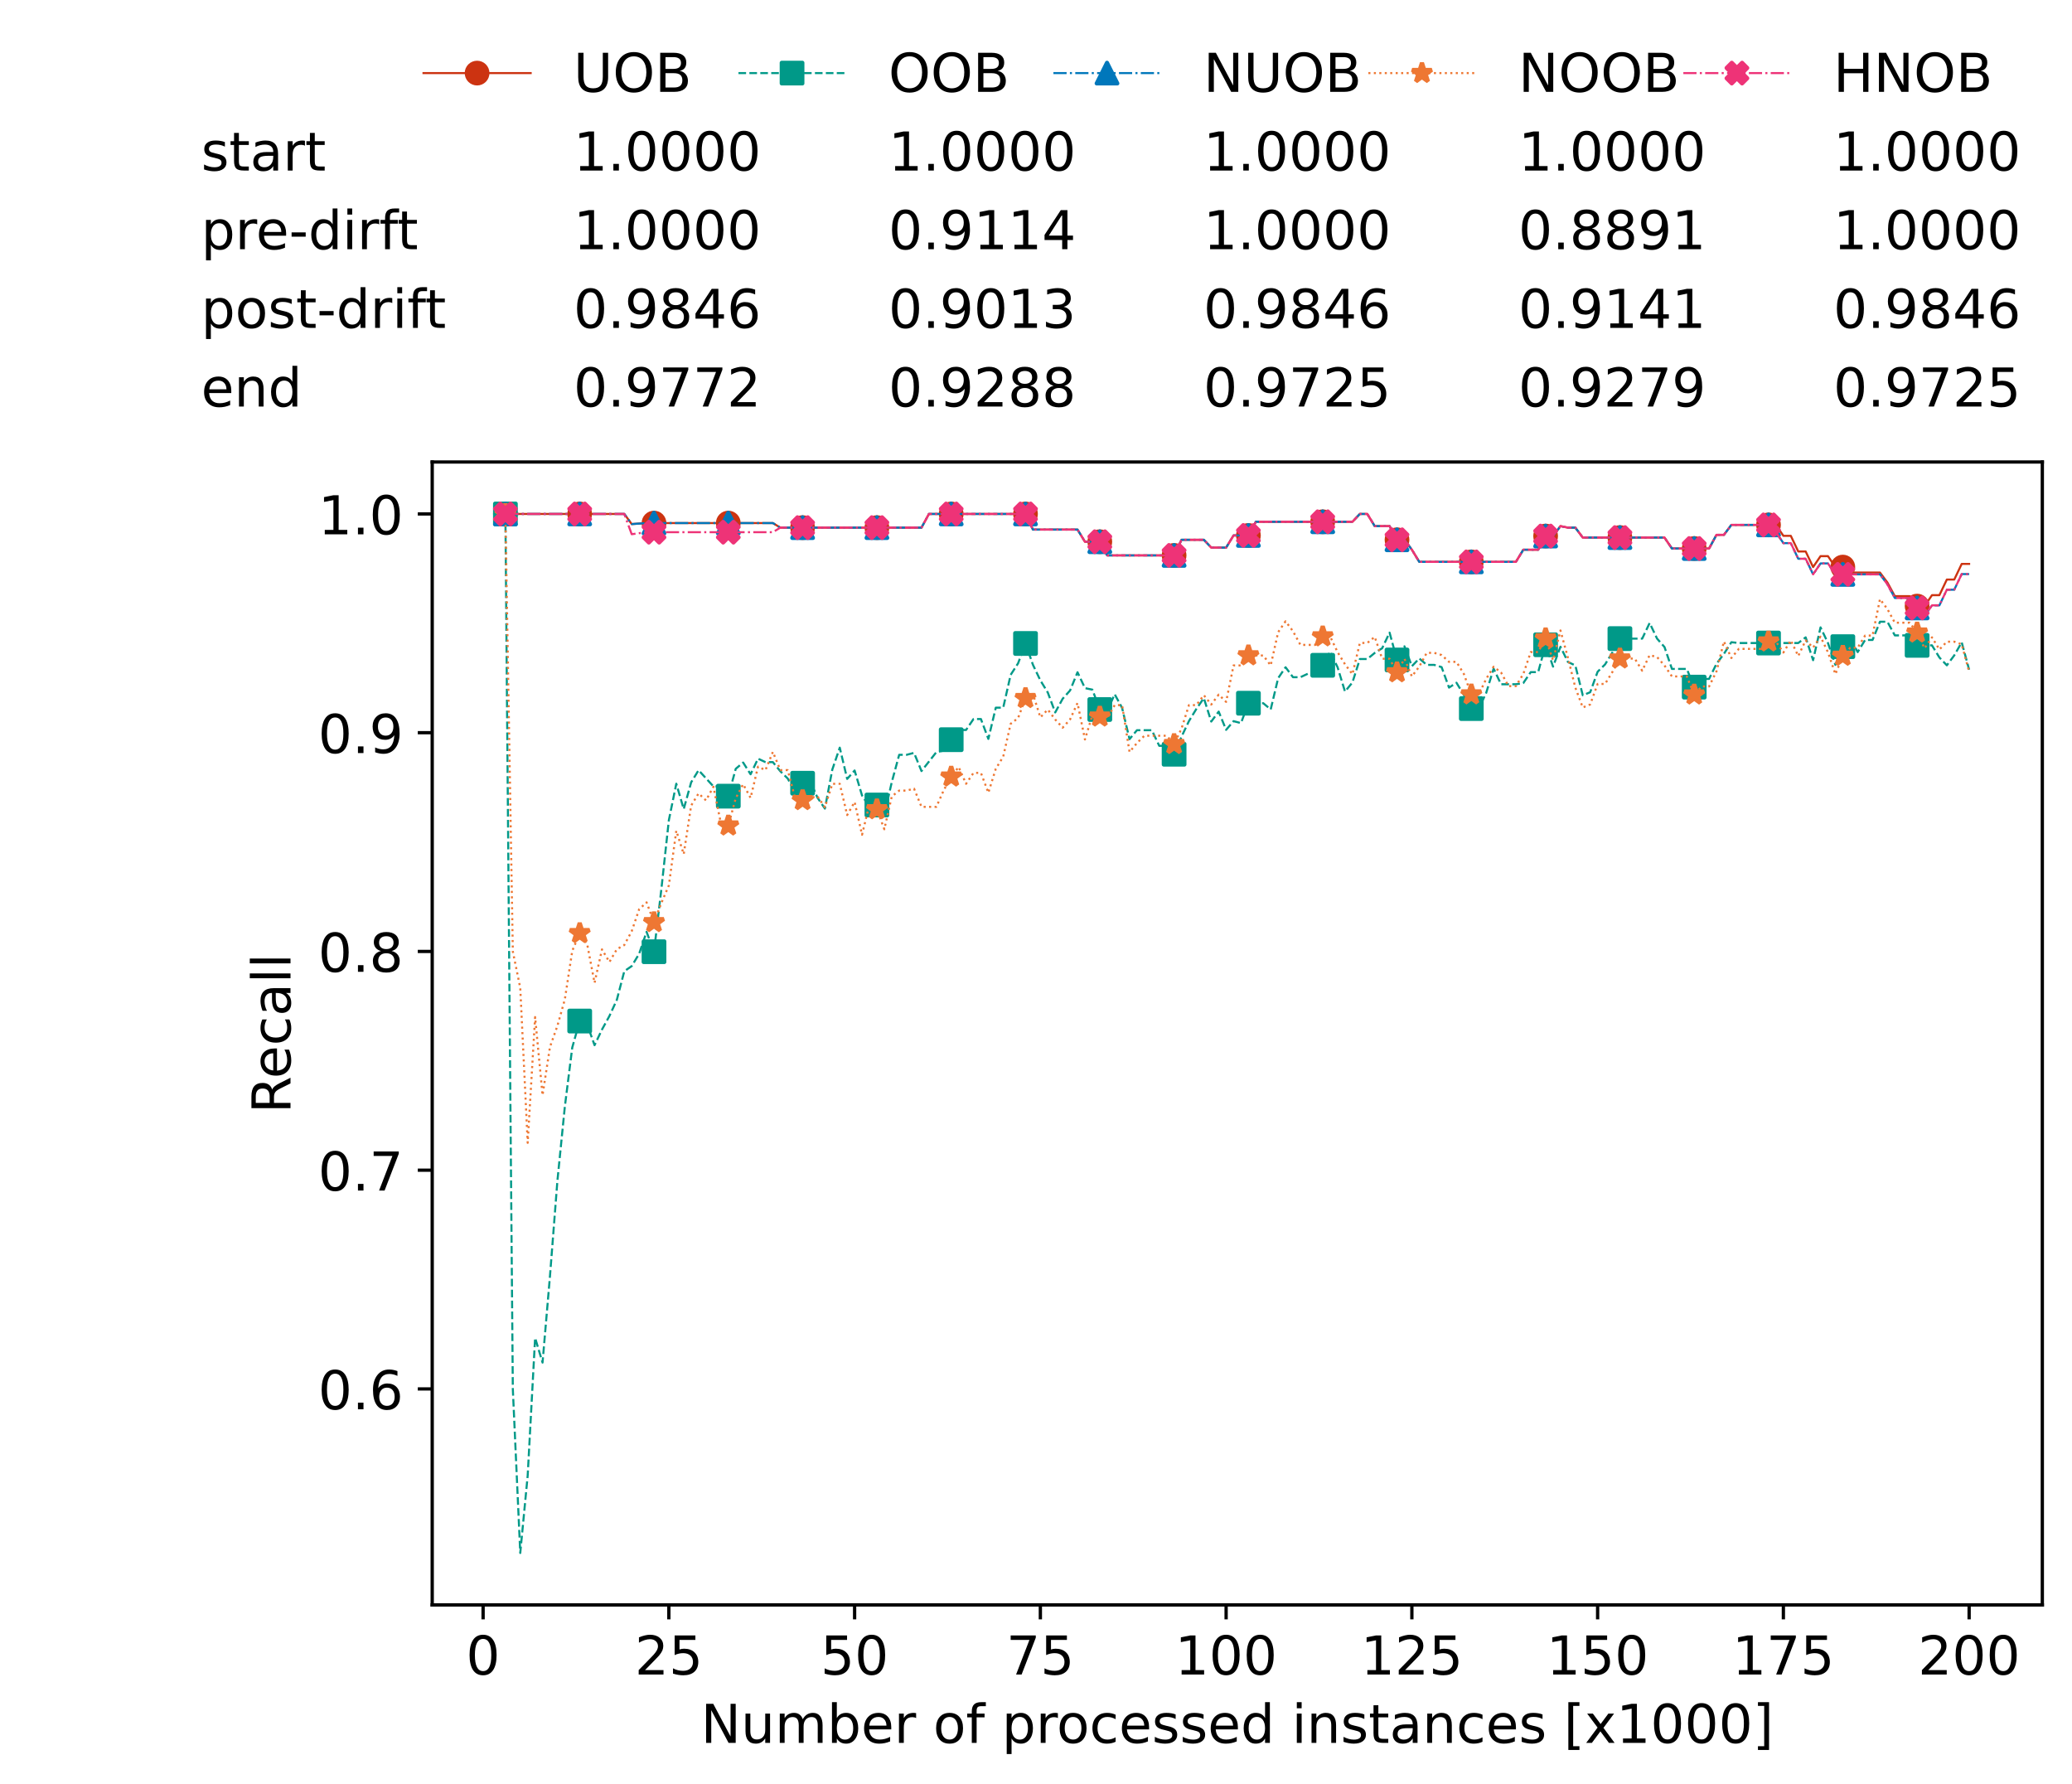 <?xml version="1.0" encoding="utf-8" standalone="no"?>
<!DOCTYPE svg PUBLIC "-//W3C//DTD SVG 1.1//EN"
  "http://www.w3.org/Graphics/SVG/1.1/DTD/svg11.dtd">
<!-- Created with matplotlib (https://matplotlib.org/) -->
<svg height="432.615pt" version="1.1" viewBox="0 0 502.65 432.615" width="502.65pt" xmlns="http://www.w3.org/2000/svg" xmlns:xlink="http://www.w3.org/1999/xlink">
 <defs>
  <style type="text/css">*{stroke-linecap:butt;stroke-linejoin:round;}</style>
 </defs>
 <g id="figure_1">
  <g id="patch_1">
   <path d="M 0 432.615 
L 502.65 432.615 
L 502.65 0 
L 0 0 
z
" style="fill:#ffffff;"/>
  </g>
  <g id="axes_1">
   <g id="patch_2">
    <path d="M 104.85 389.252 
L 495.45 389.252 
L 495.45 112.052 
L 104.85 112.052 
z
" style="fill:#ffffff;"/>
   </g>
   <g id="matplotlib.axis_1">
    <g id="xtick_1">
     <g id="line2d_1">
      <defs>
       <path d="M 0 0 
L 0 3.5 
" id="mac8775a15d" style="stroke:#000000;stroke-width:0.8;"/>
      </defs>
      <g>
       <use style="stroke:#000000;stroke-width:0.8;" x="117.197" xlink:href="#mac8775a15d" y="389.252"/>
      </g>
     </g>
     <g id="text_1">
      <!-- 0 -->
      <g transform="translate(113.061 406.13)scale(0.13 -0.13)">
       <defs>
        <path d="M 31.781 66.406 
Q 24.172 66.406 20.328 58.906 
Q 16.5 51.422 16.5 36.375 
Q 16.5 21.391 20.328 13.891 
Q 24.172 6.391 31.781 6.391 
Q 39.453 6.391 43.281 13.891 
Q 47.125 21.391 47.125 36.375 
Q 47.125 51.422 43.281 58.906 
Q 39.453 66.406 31.781 66.406 
z
M 31.781 74.219 
Q 44.047 74.219 50.516 64.516 
Q 56.984 54.828 56.984 36.375 
Q 56.984 17.969 50.516 8.266 
Q 44.047 -1.422 31.781 -1.422 
Q 19.531 -1.422 13.062 8.266 
Q 6.594 17.969 6.594 36.375 
Q 6.594 54.828 13.062 64.516 
Q 19.531 74.219 31.781 74.219 
z
" id="DejaVuSans-48"/>
       </defs>
       <use xlink:href="#DejaVuSans-48"/>
      </g>
     </g>
    </g>
    <g id="xtick_2">
     <g id="line2d_2">
      <g>
       <use style="stroke:#000000;stroke-width:0.8;" x="162.259" xlink:href="#mac8775a15d" y="389.252"/>
      </g>
     </g>
     <g id="text_2">
      <!-- 25 -->
      <g transform="translate(153.988 406.13)scale(0.13 -0.13)">
       <defs>
        <path d="M 19.188 8.297 
L 53.609 8.297 
L 53.609 0 
L 7.328 0 
L 7.328 8.297 
Q 12.938 14.109 22.625 23.891 
Q 32.328 33.688 34.812 36.531 
Q 39.547 41.844 41.422 45.531 
Q 43.312 49.219 43.312 52.781 
Q 43.312 58.594 39.234 62.25 
Q 35.156 65.922 28.609 65.922 
Q 23.969 65.922 18.812 64.312 
Q 13.672 62.703 7.812 59.422 
L 7.812 69.391 
Q 13.766 71.781 18.938 73 
Q 24.125 74.219 28.422 74.219 
Q 39.75 74.219 46.484 68.547 
Q 53.219 62.891 53.219 53.422 
Q 53.219 48.922 51.531 44.891 
Q 49.859 40.875 45.406 35.406 
Q 44.188 33.984 37.641 27.219 
Q 31.109 20.453 19.188 8.297 
z
" id="DejaVuSans-50"/>
        <path d="M 10.797 72.906 
L 49.516 72.906 
L 49.516 64.594 
L 19.828 64.594 
L 19.828 46.734 
Q 21.969 47.469 24.109 47.828 
Q 26.266 48.188 28.422 48.188 
Q 40.625 48.188 47.75 41.5 
Q 54.891 34.812 54.891 23.391 
Q 54.891 11.625 47.562 5.094 
Q 40.234 -1.422 26.906 -1.422 
Q 22.312 -1.422 17.547 -0.641 
Q 12.797 0.141 7.719 1.703 
L 7.719 11.625 
Q 12.109 9.234 16.797 8.062 
Q 21.484 6.891 26.703 6.891 
Q 35.156 6.891 40.078 11.328 
Q 45.016 15.766 45.016 23.391 
Q 45.016 31 40.078 35.438 
Q 35.156 39.891 26.703 39.891 
Q 22.75 39.891 18.812 39.016 
Q 14.891 38.141 10.797 36.281 
z
" id="DejaVuSans-53"/>
       </defs>
       <use xlink:href="#DejaVuSans-50"/>
       <use x="63.623" xlink:href="#DejaVuSans-53"/>
      </g>
     </g>
    </g>
    <g id="xtick_3">
     <g id="line2d_3">
      <g>
       <use style="stroke:#000000;stroke-width:0.8;" x="207.322" xlink:href="#mac8775a15d" y="389.252"/>
      </g>
     </g>
     <g id="text_3">
      <!-- 50 -->
      <g transform="translate(199.05 406.13)scale(0.13 -0.13)">
       <use xlink:href="#DejaVuSans-53"/>
       <use x="63.623" xlink:href="#DejaVuSans-48"/>
      </g>
     </g>
    </g>
    <g id="xtick_4">
     <g id="line2d_4">
      <g>
       <use style="stroke:#000000;stroke-width:0.8;" x="252.384" xlink:href="#mac8775a15d" y="389.252"/>
      </g>
     </g>
     <g id="text_4">
      <!-- 75 -->
      <g transform="translate(244.113 406.13)scale(0.13 -0.13)">
       <defs>
        <path d="M 8.203 72.906 
L 55.078 72.906 
L 55.078 68.703 
L 28.609 0 
L 18.312 0 
L 43.219 64.594 
L 8.203 64.594 
z
" id="DejaVuSans-55"/>
       </defs>
       <use xlink:href="#DejaVuSans-55"/>
       <use x="63.623" xlink:href="#DejaVuSans-53"/>
      </g>
     </g>
    </g>
    <g id="xtick_5">
     <g id="line2d_5">
      <g>
       <use style="stroke:#000000;stroke-width:0.8;" x="297.446" xlink:href="#mac8775a15d" y="389.252"/>
      </g>
     </g>
     <g id="text_5">
      <!-- 100 -->
      <g transform="translate(285.039 406.13)scale(0.13 -0.13)">
       <defs>
        <path d="M 12.406 8.297 
L 28.516 8.297 
L 28.516 63.922 
L 10.984 60.406 
L 10.984 69.391 
L 28.422 72.906 
L 38.281 72.906 
L 38.281 8.297 
L 54.391 8.297 
L 54.391 0 
L 12.406 0 
z
" id="DejaVuSans-49"/>
       </defs>
       <use xlink:href="#DejaVuSans-49"/>
       <use x="63.623" xlink:href="#DejaVuSans-48"/>
       <use x="127.246" xlink:href="#DejaVuSans-48"/>
      </g>
     </g>
    </g>
    <g id="xtick_6">
     <g id="line2d_6">
      <g>
       <use style="stroke:#000000;stroke-width:0.8;" x="342.509" xlink:href="#mac8775a15d" y="389.252"/>
      </g>
     </g>
     <g id="text_6">
      <!-- 125 -->
      <g transform="translate(330.102 406.13)scale(0.13 -0.13)">
       <use xlink:href="#DejaVuSans-49"/>
       <use x="63.623" xlink:href="#DejaVuSans-50"/>
       <use x="127.246" xlink:href="#DejaVuSans-53"/>
      </g>
     </g>
    </g>
    <g id="xtick_7">
     <g id="line2d_7">
      <g>
       <use style="stroke:#000000;stroke-width:0.8;" x="387.571" xlink:href="#mac8775a15d" y="389.252"/>
      </g>
     </g>
     <g id="text_7">
      <!-- 150 -->
      <g transform="translate(375.164 406.13)scale(0.13 -0.13)">
       <use xlink:href="#DejaVuSans-49"/>
       <use x="63.623" xlink:href="#DejaVuSans-53"/>
       <use x="127.246" xlink:href="#DejaVuSans-48"/>
      </g>
     </g>
    </g>
    <g id="xtick_8">
     <g id="line2d_8">
      <g>
       <use style="stroke:#000000;stroke-width:0.8;" x="432.633" xlink:href="#mac8775a15d" y="389.252"/>
      </g>
     </g>
     <g id="text_8">
      <!-- 175 -->
      <g transform="translate(420.226 406.13)scale(0.13 -0.13)">
       <use xlink:href="#DejaVuSans-49"/>
       <use x="63.623" xlink:href="#DejaVuSans-55"/>
       <use x="127.246" xlink:href="#DejaVuSans-53"/>
      </g>
     </g>
    </g>
    <g id="xtick_9">
     <g id="line2d_9">
      <g>
       <use style="stroke:#000000;stroke-width:0.8;" x="477.695" xlink:href="#mac8775a15d" y="389.252"/>
      </g>
     </g>
     <g id="text_9">
      <!-- 200 -->
      <g transform="translate(465.289 406.13)scale(0.13 -0.13)">
       <use xlink:href="#DejaVuSans-50"/>
       <use x="63.623" xlink:href="#DejaVuSans-48"/>
       <use x="127.246" xlink:href="#DejaVuSans-48"/>
      </g>
     </g>
    </g>
    <g id="text_10">
     <!-- Number of processed instances [x1000] -->
     <g transform="translate(170.025 422.711)scale(0.13 -0.13)">
      <defs>
       <path d="M 9.812 72.906 
L 23.094 72.906 
L 55.422 11.922 
L 55.422 72.906 
L 64.984 72.906 
L 64.984 0 
L 51.703 0 
L 19.391 60.984 
L 19.391 0 
L 9.812 0 
z
" id="DejaVuSans-78"/>
       <path d="M 8.5 21.578 
L 8.5 54.688 
L 17.484 54.688 
L 17.484 21.922 
Q 17.484 14.156 20.5 10.266 
Q 23.531 6.391 29.594 6.391 
Q 36.859 6.391 41.078 11.031 
Q 45.312 15.672 45.312 23.688 
L 45.312 54.688 
L 54.297 54.688 
L 54.297 0 
L 45.312 0 
L 45.312 8.406 
Q 42.047 3.422 37.719 1 
Q 33.406 -1.422 27.688 -1.422 
Q 18.266 -1.422 13.375 4.438 
Q 8.5 10.297 8.5 21.578 
z
M 31.109 56 
z
" id="DejaVuSans-117"/>
       <path d="M 52 44.188 
Q 55.375 50.25 60.062 53.125 
Q 64.75 56 71.094 56 
Q 79.641 56 84.281 50.016 
Q 88.922 44.047 88.922 33.016 
L 88.922 0 
L 79.891 0 
L 79.891 32.719 
Q 79.891 40.578 77.094 44.375 
Q 74.312 48.188 68.609 48.188 
Q 61.625 48.188 57.562 43.547 
Q 53.516 38.922 53.516 30.906 
L 53.516 0 
L 44.484 0 
L 44.484 32.719 
Q 44.484 40.625 41.703 44.406 
Q 38.922 48.188 33.109 48.188 
Q 26.219 48.188 22.156 43.531 
Q 18.109 38.875 18.109 30.906 
L 18.109 0 
L 9.078 0 
L 9.078 54.688 
L 18.109 54.688 
L 18.109 46.188 
Q 21.188 51.219 25.484 53.609 
Q 29.781 56 35.688 56 
Q 41.656 56 45.828 52.969 
Q 50 49.953 52 44.188 
z
" id="DejaVuSans-109"/>
       <path d="M 48.688 27.297 
Q 48.688 37.203 44.609 42.844 
Q 40.531 48.484 33.406 48.484 
Q 26.266 48.484 22.188 42.844 
Q 18.109 37.203 18.109 27.297 
Q 18.109 17.391 22.188 11.75 
Q 26.266 6.109 33.406 6.109 
Q 40.531 6.109 44.609 11.75 
Q 48.688 17.391 48.688 27.297 
z
M 18.109 46.391 
Q 20.953 51.266 25.266 53.625 
Q 29.594 56 35.594 56 
Q 45.562 56 51.781 48.094 
Q 58.016 40.188 58.016 27.297 
Q 58.016 14.406 51.781 6.484 
Q 45.562 -1.422 35.594 -1.422 
Q 29.594 -1.422 25.266 0.953 
Q 20.953 3.328 18.109 8.203 
L 18.109 0 
L 9.078 0 
L 9.078 75.984 
L 18.109 75.984 
z
" id="DejaVuSans-98"/>
       <path d="M 56.203 29.594 
L 56.203 25.203 
L 14.891 25.203 
Q 15.484 15.922 20.484 11.062 
Q 25.484 6.203 34.422 6.203 
Q 39.594 6.203 44.453 7.469 
Q 49.312 8.734 54.109 11.281 
L 54.109 2.781 
Q 49.266 0.734 44.188 -0.344 
Q 39.109 -1.422 33.891 -1.422 
Q 20.797 -1.422 13.156 6.188 
Q 5.516 13.812 5.516 26.812 
Q 5.516 40.234 12.766 48.109 
Q 20.016 56 32.328 56 
Q 43.359 56 49.781 48.891 
Q 56.203 41.797 56.203 29.594 
z
M 47.219 32.234 
Q 47.125 39.594 43.094 43.984 
Q 39.062 48.391 32.422 48.391 
Q 24.906 48.391 20.391 44.141 
Q 15.875 39.891 15.188 32.172 
z
" id="DejaVuSans-101"/>
       <path d="M 41.109 46.297 
Q 39.594 47.172 37.812 47.578 
Q 36.031 48 33.891 48 
Q 26.266 48 22.188 43.047 
Q 18.109 38.094 18.109 28.812 
L 18.109 0 
L 9.078 0 
L 9.078 54.688 
L 18.109 54.688 
L 18.109 46.188 
Q 20.953 51.172 25.484 53.578 
Q 30.031 56 36.531 56 
Q 37.453 56 38.578 55.875 
Q 39.703 55.766 41.062 55.516 
z
" id="DejaVuSans-114"/>
       <path id="DejaVuSans-32"/>
       <path d="M 30.609 48.391 
Q 23.391 48.391 19.188 42.75 
Q 14.984 37.109 14.984 27.297 
Q 14.984 17.484 19.156 11.844 
Q 23.344 6.203 30.609 6.203 
Q 37.797 6.203 41.984 11.859 
Q 46.188 17.531 46.188 27.297 
Q 46.188 37.016 41.984 42.703 
Q 37.797 48.391 30.609 48.391 
z
M 30.609 56 
Q 42.328 56 49.016 48.375 
Q 55.719 40.766 55.719 27.297 
Q 55.719 13.875 49.016 6.219 
Q 42.328 -1.422 30.609 -1.422 
Q 18.844 -1.422 12.172 6.219 
Q 5.516 13.875 5.516 27.297 
Q 5.516 40.766 12.172 48.375 
Q 18.844 56 30.609 56 
z
" id="DejaVuSans-111"/>
       <path d="M 37.109 75.984 
L 37.109 68.5 
L 28.516 68.5 
Q 23.688 68.5 21.797 66.547 
Q 19.922 64.594 19.922 59.516 
L 19.922 54.688 
L 34.719 54.688 
L 34.719 47.703 
L 19.922 47.703 
L 19.922 0 
L 10.891 0 
L 10.891 47.703 
L 2.297 47.703 
L 2.297 54.688 
L 10.891 54.688 
L 10.891 58.5 
Q 10.891 67.625 15.141 71.797 
Q 19.391 75.984 28.609 75.984 
z
" id="DejaVuSans-102"/>
       <path d="M 18.109 8.203 
L 18.109 -20.797 
L 9.078 -20.797 
L 9.078 54.688 
L 18.109 54.688 
L 18.109 46.391 
Q 20.953 51.266 25.266 53.625 
Q 29.594 56 35.594 56 
Q 45.562 56 51.781 48.094 
Q 58.016 40.188 58.016 27.297 
Q 58.016 14.406 51.781 6.484 
Q 45.562 -1.422 35.594 -1.422 
Q 29.594 -1.422 25.266 0.953 
Q 20.953 3.328 18.109 8.203 
z
M 48.688 27.297 
Q 48.688 37.203 44.609 42.844 
Q 40.531 48.484 33.406 48.484 
Q 26.266 48.484 22.188 42.844 
Q 18.109 37.203 18.109 27.297 
Q 18.109 17.391 22.188 11.75 
Q 26.266 6.109 33.406 6.109 
Q 40.531 6.109 44.609 11.75 
Q 48.688 17.391 48.688 27.297 
z
" id="DejaVuSans-112"/>
       <path d="M 48.781 52.594 
L 48.781 44.188 
Q 44.969 46.297 41.141 47.344 
Q 37.312 48.391 33.406 48.391 
Q 24.656 48.391 19.812 42.844 
Q 14.984 37.312 14.984 27.297 
Q 14.984 17.281 19.812 11.734 
Q 24.656 6.203 33.406 6.203 
Q 37.312 6.203 41.141 7.25 
Q 44.969 8.297 48.781 10.406 
L 48.781 2.094 
Q 45.016 0.344 40.984 -0.531 
Q 36.969 -1.422 32.422 -1.422 
Q 20.062 -1.422 12.781 6.344 
Q 5.516 14.109 5.516 27.297 
Q 5.516 40.672 12.859 48.328 
Q 20.219 56 33.016 56 
Q 37.156 56 41.109 55.141 
Q 45.062 54.297 48.781 52.594 
z
" id="DejaVuSans-99"/>
       <path d="M 44.281 53.078 
L 44.281 44.578 
Q 40.484 46.531 36.375 47.5 
Q 32.281 48.484 27.875 48.484 
Q 21.188 48.484 17.844 46.438 
Q 14.5 44.391 14.5 40.281 
Q 14.5 37.156 16.891 35.375 
Q 19.281 33.594 26.516 31.984 
L 29.594 31.297 
Q 39.156 29.25 43.188 25.516 
Q 47.219 21.781 47.219 15.094 
Q 47.219 7.469 41.188 3.016 
Q 35.156 -1.422 24.609 -1.422 
Q 20.219 -1.422 15.453 -0.562 
Q 10.688 0.297 5.422 2 
L 5.422 11.281 
Q 10.406 8.688 15.234 7.391 
Q 20.062 6.109 24.812 6.109 
Q 31.156 6.109 34.562 8.281 
Q 37.984 10.453 37.984 14.406 
Q 37.984 18.062 35.516 20.016 
Q 33.062 21.969 24.703 23.781 
L 21.578 24.516 
Q 13.234 26.266 9.516 29.906 
Q 5.812 33.547 5.812 39.891 
Q 5.812 47.609 11.281 51.797 
Q 16.75 56 26.812 56 
Q 31.781 56 36.172 55.266 
Q 40.578 54.547 44.281 53.078 
z
" id="DejaVuSans-115"/>
       <path d="M 45.406 46.391 
L 45.406 75.984 
L 54.391 75.984 
L 54.391 0 
L 45.406 0 
L 45.406 8.203 
Q 42.578 3.328 38.25 0.953 
Q 33.938 -1.422 27.875 -1.422 
Q 17.969 -1.422 11.734 6.484 
Q 5.516 14.406 5.516 27.297 
Q 5.516 40.188 11.734 48.094 
Q 17.969 56 27.875 56 
Q 33.938 56 38.25 53.625 
Q 42.578 51.266 45.406 46.391 
z
M 14.797 27.297 
Q 14.797 17.391 18.875 11.75 
Q 22.953 6.109 30.078 6.109 
Q 37.203 6.109 41.297 11.75 
Q 45.406 17.391 45.406 27.297 
Q 45.406 37.203 41.297 42.844 
Q 37.203 48.484 30.078 48.484 
Q 22.953 48.484 18.875 42.844 
Q 14.797 37.203 14.797 27.297 
z
" id="DejaVuSans-100"/>
       <path d="M 9.422 54.688 
L 18.406 54.688 
L 18.406 0 
L 9.422 0 
z
M 9.422 75.984 
L 18.406 75.984 
L 18.406 64.594 
L 9.422 64.594 
z
" id="DejaVuSans-105"/>
       <path d="M 54.891 33.016 
L 54.891 0 
L 45.906 0 
L 45.906 32.719 
Q 45.906 40.484 42.875 44.328 
Q 39.844 48.188 33.797 48.188 
Q 26.516 48.188 22.312 43.547 
Q 18.109 38.922 18.109 30.906 
L 18.109 0 
L 9.078 0 
L 9.078 54.688 
L 18.109 54.688 
L 18.109 46.188 
Q 21.344 51.125 25.703 53.562 
Q 30.078 56 35.797 56 
Q 45.219 56 50.047 50.172 
Q 54.891 44.344 54.891 33.016 
z
" id="DejaVuSans-110"/>
       <path d="M 18.312 70.219 
L 18.312 54.688 
L 36.812 54.688 
L 36.812 47.703 
L 18.312 47.703 
L 18.312 18.016 
Q 18.312 11.328 20.141 9.422 
Q 21.969 7.516 27.594 7.516 
L 36.812 7.516 
L 36.812 0 
L 27.594 0 
Q 17.188 0 13.234 3.875 
Q 9.281 7.766 9.281 18.016 
L 9.281 47.703 
L 2.688 47.703 
L 2.688 54.688 
L 9.281 54.688 
L 9.281 70.219 
z
" id="DejaVuSans-116"/>
       <path d="M 34.281 27.484 
Q 23.391 27.484 19.188 25 
Q 14.984 22.516 14.984 16.5 
Q 14.984 11.719 18.141 8.906 
Q 21.297 6.109 26.703 6.109 
Q 34.188 6.109 38.703 11.406 
Q 43.219 16.703 43.219 25.484 
L 43.219 27.484 
z
M 52.203 31.203 
L 52.203 0 
L 43.219 0 
L 43.219 8.297 
Q 40.141 3.328 35.547 0.953 
Q 30.953 -1.422 24.312 -1.422 
Q 15.922 -1.422 10.953 3.297 
Q 6 8.016 6 15.922 
Q 6 25.141 12.172 29.828 
Q 18.359 34.516 30.609 34.516 
L 43.219 34.516 
L 43.219 35.406 
Q 43.219 41.609 39.141 45 
Q 35.062 48.391 27.688 48.391 
Q 23 48.391 18.547 47.266 
Q 14.109 46.141 10.016 43.891 
L 10.016 52.203 
Q 14.938 54.109 19.578 55.047 
Q 24.219 56 28.609 56 
Q 40.484 56 46.344 49.844 
Q 52.203 43.703 52.203 31.203 
z
" id="DejaVuSans-97"/>
       <path d="M 8.594 75.984 
L 29.297 75.984 
L 29.297 69 
L 17.578 69 
L 17.578 -6.203 
L 29.297 -6.203 
L 29.297 -13.188 
L 8.594 -13.188 
z
" id="DejaVuSans-91"/>
       <path d="M 54.891 54.688 
L 35.109 28.078 
L 55.906 0 
L 45.312 0 
L 29.391 21.484 
L 13.484 0 
L 2.875 0 
L 24.125 28.609 
L 4.688 54.688 
L 15.281 54.688 
L 29.781 35.203 
L 44.281 54.688 
z
" id="DejaVuSans-120"/>
       <path d="M 30.422 75.984 
L 30.422 -13.188 
L 9.719 -13.188 
L 9.719 -6.203 
L 21.391 -6.203 
L 21.391 69 
L 9.719 69 
L 9.719 75.984 
z
" id="DejaVuSans-93"/>
      </defs>
      <use xlink:href="#DejaVuSans-78"/>
      <use x="74.805" xlink:href="#DejaVuSans-117"/>
      <use x="138.184" xlink:href="#DejaVuSans-109"/>
      <use x="235.596" xlink:href="#DejaVuSans-98"/>
      <use x="299.072" xlink:href="#DejaVuSans-101"/>
      <use x="360.596" xlink:href="#DejaVuSans-114"/>
      <use x="401.709" xlink:href="#DejaVuSans-32"/>
      <use x="433.496" xlink:href="#DejaVuSans-111"/>
      <use x="494.678" xlink:href="#DejaVuSans-102"/>
      <use x="529.883" xlink:href="#DejaVuSans-32"/>
      <use x="561.67" xlink:href="#DejaVuSans-112"/>
      <use x="625.146" xlink:href="#DejaVuSans-114"/>
      <use x="664.01" xlink:href="#DejaVuSans-111"/>
      <use x="725.191" xlink:href="#DejaVuSans-99"/>
      <use x="780.172" xlink:href="#DejaVuSans-101"/>
      <use x="841.695" xlink:href="#DejaVuSans-115"/>
      <use x="893.795" xlink:href="#DejaVuSans-115"/>
      <use x="945.895" xlink:href="#DejaVuSans-101"/>
      <use x="1007.418" xlink:href="#DejaVuSans-100"/>
      <use x="1070.895" xlink:href="#DejaVuSans-32"/>
      <use x="1102.682" xlink:href="#DejaVuSans-105"/>
      <use x="1130.465" xlink:href="#DejaVuSans-110"/>
      <use x="1193.844" xlink:href="#DejaVuSans-115"/>
      <use x="1245.943" xlink:href="#DejaVuSans-116"/>
      <use x="1285.152" xlink:href="#DejaVuSans-97"/>
      <use x="1346.432" xlink:href="#DejaVuSans-110"/>
      <use x="1409.811" xlink:href="#DejaVuSans-99"/>
      <use x="1464.791" xlink:href="#DejaVuSans-101"/>
      <use x="1526.314" xlink:href="#DejaVuSans-115"/>
      <use x="1578.414" xlink:href="#DejaVuSans-32"/>
      <use x="1610.201" xlink:href="#DejaVuSans-91"/>
      <use x="1649.215" xlink:href="#DejaVuSans-120"/>
      <use x="1708.395" xlink:href="#DejaVuSans-49"/>
      <use x="1772.018" xlink:href="#DejaVuSans-48"/>
      <use x="1835.641" xlink:href="#DejaVuSans-48"/>
      <use x="1899.264" xlink:href="#DejaVuSans-48"/>
      <use x="1962.887" xlink:href="#DejaVuSans-93"/>
     </g>
    </g>
   </g>
   <g id="matplotlib.axis_2">
    <g id="ytick_1">
     <g id="line2d_10">
      <defs>
       <path d="M 0 0 
L -3.5 0 
" id="me79108d7b7" style="stroke:#000000;stroke-width:0.8;"/>
      </defs>
      <g>
       <use style="stroke:#000000;stroke-width:0.8;" x="104.85" xlink:href="#me79108d7b7" y="336.862"/>
      </g>
     </g>
     <g id="text_11">
      <!-- 0.6 -->
      <g transform="translate(77.176 341.801)scale(0.13 -0.13)">
       <defs>
        <path d="M 10.688 12.406 
L 21 12.406 
L 21 0 
L 10.688 0 
z
" id="DejaVuSans-46"/>
        <path d="M 33.016 40.375 
Q 26.375 40.375 22.484 35.828 
Q 18.609 31.297 18.609 23.391 
Q 18.609 15.531 22.484 10.953 
Q 26.375 6.391 33.016 6.391 
Q 39.656 6.391 43.531 10.953 
Q 47.406 15.531 47.406 23.391 
Q 47.406 31.297 43.531 35.828 
Q 39.656 40.375 33.016 40.375 
z
M 52.594 71.297 
L 52.594 62.312 
Q 48.875 64.062 45.094 64.984 
Q 41.312 65.922 37.594 65.922 
Q 27.828 65.922 22.672 59.328 
Q 17.531 52.734 16.797 39.406 
Q 19.672 43.656 24.016 45.922 
Q 28.375 48.188 33.594 48.188 
Q 44.578 48.188 50.953 41.516 
Q 57.328 34.859 57.328 23.391 
Q 57.328 12.156 50.688 5.359 
Q 44.047 -1.422 33.016 -1.422 
Q 20.359 -1.422 13.672 8.266 
Q 6.984 17.969 6.984 36.375 
Q 6.984 53.656 15.188 63.938 
Q 23.391 74.219 37.203 74.219 
Q 40.922 74.219 44.703 73.484 
Q 48.484 72.75 52.594 71.297 
z
" id="DejaVuSans-54"/>
       </defs>
       <use xlink:href="#DejaVuSans-48"/>
       <use x="63.623" xlink:href="#DejaVuSans-46"/>
       <use x="95.41" xlink:href="#DejaVuSans-54"/>
      </g>
     </g>
    </g>
    <g id="ytick_2">
     <g id="line2d_11">
      <g>
       <use style="stroke:#000000;stroke-width:0.8;" x="104.85" xlink:href="#me79108d7b7" y="283.81"/>
      </g>
     </g>
     <g id="text_12">
      <!-- 0.7 -->
      <g transform="translate(77.176 288.749)scale(0.13 -0.13)">
       <use xlink:href="#DejaVuSans-48"/>
       <use x="63.623" xlink:href="#DejaVuSans-46"/>
       <use x="95.41" xlink:href="#DejaVuSans-55"/>
      </g>
     </g>
    </g>
    <g id="ytick_3">
     <g id="line2d_12">
      <g>
       <use style="stroke:#000000;stroke-width:0.8;" x="104.85" xlink:href="#me79108d7b7" y="230.757"/>
      </g>
     </g>
     <g id="text_13">
      <!-- 0.8 -->
      <g transform="translate(77.176 235.696)scale(0.13 -0.13)">
       <defs>
        <path d="M 31.781 34.625 
Q 24.75 34.625 20.719 30.859 
Q 16.703 27.094 16.703 20.516 
Q 16.703 13.922 20.719 10.156 
Q 24.75 6.391 31.781 6.391 
Q 38.812 6.391 42.859 10.172 
Q 46.922 13.969 46.922 20.516 
Q 46.922 27.094 42.891 30.859 
Q 38.875 34.625 31.781 34.625 
z
M 21.922 38.812 
Q 15.578 40.375 12.031 44.719 
Q 8.5 49.078 8.5 55.328 
Q 8.5 64.062 14.719 69.141 
Q 20.953 74.219 31.781 74.219 
Q 42.672 74.219 48.875 69.141 
Q 55.078 64.062 55.078 55.328 
Q 55.078 49.078 51.531 44.719 
Q 48 40.375 41.703 38.812 
Q 48.828 37.156 52.797 32.312 
Q 56.781 27.484 56.781 20.516 
Q 56.781 9.906 50.312 4.234 
Q 43.844 -1.422 31.781 -1.422 
Q 19.734 -1.422 13.25 4.234 
Q 6.781 9.906 6.781 20.516 
Q 6.781 27.484 10.781 32.312 
Q 14.797 37.156 21.922 38.812 
z
M 18.312 54.391 
Q 18.312 48.734 21.844 45.562 
Q 25.391 42.391 31.781 42.391 
Q 38.141 42.391 41.719 45.562 
Q 45.312 48.734 45.312 54.391 
Q 45.312 60.062 41.719 63.234 
Q 38.141 66.406 31.781 66.406 
Q 25.391 66.406 21.844 63.234 
Q 18.312 60.062 18.312 54.391 
z
" id="DejaVuSans-56"/>
       </defs>
       <use xlink:href="#DejaVuSans-48"/>
       <use x="63.623" xlink:href="#DejaVuSans-46"/>
       <use x="95.41" xlink:href="#DejaVuSans-56"/>
      </g>
     </g>
    </g>
    <g id="ytick_4">
     <g id="line2d_13">
      <g>
       <use style="stroke:#000000;stroke-width:0.8;" x="104.85" xlink:href="#me79108d7b7" y="177.704"/>
      </g>
     </g>
     <g id="text_14">
      <!-- 0.9 -->
      <g transform="translate(77.176 182.643)scale(0.13 -0.13)">
       <defs>
        <path d="M 10.984 1.516 
L 10.984 10.5 
Q 14.703 8.734 18.5 7.812 
Q 22.312 6.891 25.984 6.891 
Q 35.75 6.891 40.891 13.453 
Q 46.047 20.016 46.781 33.406 
Q 43.953 29.203 39.594 26.953 
Q 35.25 24.703 29.984 24.703 
Q 19.047 24.703 12.672 31.312 
Q 6.297 37.938 6.297 49.422 
Q 6.297 60.641 12.938 67.422 
Q 19.578 74.219 30.609 74.219 
Q 43.266 74.219 49.922 64.516 
Q 56.594 54.828 56.594 36.375 
Q 56.594 19.141 48.406 8.859 
Q 40.234 -1.422 26.422 -1.422 
Q 22.703 -1.422 18.891 -0.688 
Q 15.094 0.047 10.984 1.516 
z
M 30.609 32.422 
Q 37.25 32.422 41.125 36.953 
Q 45.016 41.5 45.016 49.422 
Q 45.016 57.281 41.125 61.844 
Q 37.25 66.406 30.609 66.406 
Q 23.969 66.406 20.094 61.844 
Q 16.219 57.281 16.219 49.422 
Q 16.219 41.5 20.094 36.953 
Q 23.969 32.422 30.609 32.422 
z
" id="DejaVuSans-57"/>
       </defs>
       <use xlink:href="#DejaVuSans-48"/>
       <use x="63.623" xlink:href="#DejaVuSans-46"/>
       <use x="95.41" xlink:href="#DejaVuSans-57"/>
      </g>
     </g>
    </g>
    <g id="ytick_5">
     <g id="line2d_14">
      <g>
       <use style="stroke:#000000;stroke-width:0.8;" x="104.85" xlink:href="#me79108d7b7" y="124.652"/>
      </g>
     </g>
     <g id="text_15">
      <!-- 1.0 -->
      <g transform="translate(77.176 129.591)scale(0.13 -0.13)">
       <use xlink:href="#DejaVuSans-49"/>
       <use x="63.623" xlink:href="#DejaVuSans-46"/>
       <use x="95.41" xlink:href="#DejaVuSans-48"/>
      </g>
     </g>
    </g>
    <g id="text_16">
     <!-- Recall -->
     <g transform="translate(70.472 270.044)rotate(-90)scale(0.13 -0.13)">
      <defs>
       <path d="M 44.391 34.188 
Q 47.562 33.109 50.562 29.594 
Q 53.562 26.078 56.594 19.922 
L 66.609 0 
L 56 0 
L 46.688 18.703 
Q 43.062 26.031 39.672 28.422 
Q 36.281 30.812 30.422 30.812 
L 19.672 30.812 
L 19.672 0 
L 9.812 0 
L 9.812 72.906 
L 32.078 72.906 
Q 44.578 72.906 50.734 67.672 
Q 56.891 62.453 56.891 51.906 
Q 56.891 45.016 53.688 40.469 
Q 50.484 35.938 44.391 34.188 
z
M 19.672 64.797 
L 19.672 38.922 
L 32.078 38.922 
Q 39.203 38.922 42.844 42.219 
Q 46.484 45.516 46.484 51.906 
Q 46.484 58.297 42.844 61.547 
Q 39.203 64.797 32.078 64.797 
z
" id="DejaVuSans-82"/>
       <path d="M 9.422 75.984 
L 18.406 75.984 
L 18.406 0 
L 9.422 0 
z
" id="DejaVuSans-108"/>
      </defs>
      <use xlink:href="#DejaVuSans-82"/>
      <use x="64.982" xlink:href="#DejaVuSans-101"/>
      <use x="126.506" xlink:href="#DejaVuSans-99"/>
      <use x="181.486" xlink:href="#DejaVuSans-97"/>
      <use x="242.766" xlink:href="#DejaVuSans-108"/>
      <use x="270.549" xlink:href="#DejaVuSans-108"/>
     </g>
    </g>
   </g>
   <g id="line2d_15"/>
   <g id="line2d_16"/>
   <g id="line2d_17"/>
   <g id="line2d_18"/>
   <g id="line2d_19"/>
   <g id="line2d_20">
    <path clip-path="url(#p24230a6153)" d="M 122.605 124.652 
L 151.444 124.652 
L 153.247 127.108 
L 156.852 126.862 
L 187.494 126.862 
L 189.297 127.968 
L 223.544 127.968 
L 225.347 124.652 
L 248.779 124.652 
L 250.581 128.441 
L 261.396 128.441 
L 263.199 131.389 
L 266.804 131.389 
L 268.606 134.704 
L 284.829 134.704 
L 286.631 130.915 
L 292.039 130.915 
L 293.841 132.81 
L 297.446 132.81 
L 299.249 129.862 
L 302.854 129.862 
L 304.656 126.547 
L 328.089 126.547 
L 329.891 124.652 
L 331.694 124.652 
L 333.496 127.599 
L 337.101 127.599 
L 338.904 130.915 
L 340.706 130.915 
L 342.509 133.326 
L 344.311 136.274 
L 367.743 136.274 
L 369.546 133.326 
L 373.151 133.326 
L 374.953 130.011 
L 376.756 130.011 
L 378.558 127.599 
L 380.361 127.968 
L 382.163 127.968 
L 383.966 130.379 
L 403.793 130.379 
L 405.596 133.032 
L 414.608 133.032 
L 416.411 129.716 
L 418.213 129.716 
L 420.016 127.304 
L 430.831 127.304 
L 432.633 129.957 
L 434.436 129.957 
L 436.238 133.747 
L 438.041 133.747 
L 439.843 137.536 
L 441.646 134.883 
L 443.448 134.883 
L 445.251 137.536 
L 447.053 137.536 
L 448.856 138.862 
L 456.066 138.862 
L 457.868 141.274 
L 459.671 144.59 
L 463.276 144.59 
L 465.078 147.001 
L 466.881 147.001 
L 468.683 144.348 
L 470.485 144.348 
L 472.288 140.559 
L 474.09 140.559 
L 475.893 136.77 
L 477.695 136.77 
L 477.695 136.77 
" style="fill:none;stroke:#cc3311;stroke-linecap:square;stroke-width:0.5;"/>
    <defs>
     <path d="M 0 2.5 
C 0.663 2.5 1.299 2.237 1.768 1.768 
C 2.237 1.299 2.5 0.663 2.5 0 
C 2.5 -0.663 2.237 -1.299 1.768 -1.768 
C 1.299 -2.237 0.663 -2.5 0 -2.5 
C -0.663 -2.5 -1.299 -2.237 -1.768 -1.768 
C -2.237 -1.299 -2.5 -0.663 -2.5 0 
C -2.5 0.663 -2.237 1.299 -1.768 1.768 
C -1.299 2.237 -0.663 2.5 0 2.5 
z
" id="m622c1c7a56" style="stroke:#cc3311;"/>
    </defs>
    <g clip-path="url(#p24230a6153)">
     <use style="fill:#cc3311;stroke:#cc3311;" x="122.605" xlink:href="#m622c1c7a56" y="124.652"/>
     <use style="fill:#cc3311;stroke:#cc3311;" x="140.629" xlink:href="#m622c1c7a56" y="124.652"/>
     <use style="fill:#cc3311;stroke:#cc3311;" x="158.654" xlink:href="#m622c1c7a56" y="126.862"/>
     <use style="fill:#cc3311;stroke:#cc3311;" x="176.679" xlink:href="#m622c1c7a56" y="126.862"/>
     <use style="fill:#cc3311;stroke:#cc3311;" x="194.704" xlink:href="#m622c1c7a56" y="127.968"/>
     <use style="fill:#cc3311;stroke:#cc3311;" x="212.729" xlink:href="#m622c1c7a56" y="127.968"/>
     <use style="fill:#cc3311;stroke:#cc3311;" x="230.754" xlink:href="#m622c1c7a56" y="124.652"/>
     <use style="fill:#cc3311;stroke:#cc3311;" x="248.779" xlink:href="#m622c1c7a56" y="124.652"/>
     <use style="fill:#cc3311;stroke:#cc3311;" x="266.804" xlink:href="#m622c1c7a56" y="131.389"/>
     <use style="fill:#cc3311;stroke:#cc3311;" x="284.829" xlink:href="#m622c1c7a56" y="134.704"/>
     <use style="fill:#cc3311;stroke:#cc3311;" x="302.854" xlink:href="#m622c1c7a56" y="129.862"/>
     <use style="fill:#cc3311;stroke:#cc3311;" x="320.879" xlink:href="#m622c1c7a56" y="126.547"/>
     <use style="fill:#cc3311;stroke:#cc3311;" x="338.904" xlink:href="#m622c1c7a56" y="130.915"/>
     <use style="fill:#cc3311;stroke:#cc3311;" x="356.928" xlink:href="#m622c1c7a56" y="136.274"/>
     <use style="fill:#cc3311;stroke:#cc3311;" x="374.953" xlink:href="#m622c1c7a56" y="130.011"/>
     <use style="fill:#cc3311;stroke:#cc3311;" x="392.978" xlink:href="#m622c1c7a56" y="130.379"/>
     <use style="fill:#cc3311;stroke:#cc3311;" x="411.003" xlink:href="#m622c1c7a56" y="133.032"/>
     <use style="fill:#cc3311;stroke:#cc3311;" x="429.028" xlink:href="#m622c1c7a56" y="127.304"/>
     <use style="fill:#cc3311;stroke:#cc3311;" x="447.053" xlink:href="#m622c1c7a56" y="137.536"/>
     <use style="fill:#cc3311;stroke:#cc3311;" x="465.078" xlink:href="#m622c1c7a56" y="147.001"/>
    </g>
   </g>
   <g id="line2d_21"/>
   <g id="line2d_22"/>
   <g id="line2d_23"/>
   <g id="line2d_24"/>
   <g id="line2d_25">
    <path clip-path="url(#p24230a6153)" d="M 122.605 124.652 
L 124.407 336.862 
L 126.21 376.652 
L 128.012 357.862 
L 129.815 324.483 
L 131.617 330.476 
L 133.419 309.494 
L 135.222 286.389 
L 137.024 268.418 
L 138.827 254.041 
L 140.629 247.637 
L 142.432 248.441 
L 144.234 253.494 
L 146.037 249.704 
L 147.839 246.42 
L 149.642 242.494 
L 151.444 235.562 
L 153.247 234.313 
L 155.049 231.333 
L 156.852 225.999 
L 158.654 230.822 
L 160.457 215.496 
L 162.259 198.917 
L 164.062 190.075 
L 165.864 196.233 
L 167.667 189.748 
L 169.469 186.801 
L 173.074 190.736 
L 174.877 190.736 
L 176.679 193.094 
L 178.482 186.463 
L 180.284 184.947 
L 182.087 187.789 
L 183.889 183.999 
L 185.692 184.842 
L 187.494 184.842 
L 189.297 187.052 
L 191.099 188.821 
L 192.902 192.136 
L 194.704 189.966 
L 196.507 189.377 
L 198.309 193.457 
L 200.112 196.11 
L 201.914 186.636 
L 203.717 181.331 
L 205.519 188.91 
L 207.322 186.87 
L 209.124 192.933 
L 210.927 195.725 
L 212.729 195.243 
L 214.532 197.654 
L 216.334 189.696 
L 218.137 183.065 
L 219.939 183.065 
L 221.742 182.591 
L 223.544 187.012 
L 227.149 182.421 
L 228.952 182.053 
L 230.754 179.4 
L 232.557 177.042 
L 234.359 177.042 
L 236.162 174.389 
L 237.964 174.389 
L 239.767 179.212 
L 241.569 171.633 
L 243.372 171.633 
L 245.174 163.676 
L 246.976 160.883 
L 248.779 156.06 
L 250.581 161.228 
L 252.384 165.017 
L 254.186 167.965 
L 255.989 172.788 
L 257.791 169.472 
L 259.594 167.462 
L 261.396 163.041 
L 263.199 166.895 
L 265.001 167.264 
L 266.804 172.087 
L 268.606 172.455 
L 270.409 168.374 
L 272.211 171.69 
L 274.014 179.269 
L 275.816 177.099 
L 279.421 177.099 
L 281.224 180.888 
L 283.026 180.888 
L 284.829 182.929 
L 286.631 178.666 
L 288.434 174.876 
L 290.236 171.929 
L 292.039 169.316 
L 293.841 175 
L 295.644 172.589 
L 297.446 177.01 
L 299.249 174.905 
L 301.051 175.378 
L 302.854 170.555 
L 306.459 170.555 
L 308.261 172.063 
L 310.064 164.484 
L 311.866 161.831 
L 313.669 164.243 
L 315.471 164.243 
L 317.274 163.4 
L 319.076 163.4 
L 320.879 161.36 
L 322.681 158.044 
L 324.484 161.834 
L 326.286 167.728 
L 328.089 165.518 
L 329.891 159.834 
L 331.694 159.834 
L 333.496 158.36 
L 335.299 157.223 
L 337.101 153.434 
L 338.904 160.065 
L 340.706 156.749 
L 342.509 161.572 
L 344.311 159.697 
L 346.114 161.257 
L 347.916 161.257 
L 349.719 161.793 
L 351.521 166.767 
L 353.324 165.588 
L 355.126 168.535 
L 356.928 171.851 
L 358.731 171.851 
L 360.533 168.061 
L 362.336 162.167 
L 364.138 165.956 
L 367.743 165.956 
L 369.546 165.661 
L 371.348 163.009 
L 373.151 163.009 
L 374.953 156.377 
L 376.756 161.683 
L 378.558 156.86 
L 380.361 160.544 
L 382.163 161.395 
L 383.966 168.629 
L 385.768 167.892 
L 387.571 162.919 
L 389.373 161.15 
L 391.176 158.203 
L 392.978 154.887 
L 398.386 154.887 
L 400.188 151.098 
L 401.991 154.887 
L 403.793 156.928 
L 405.596 162.233 
L 409.201 162.233 
L 411.003 166.654 
L 412.806 164.665 
L 414.608 164.665 
L 416.411 160.98 
L 418.213 158.569 
L 420.016 155.755 
L 421.818 155.956 
L 436.238 155.956 
L 438.041 154.578 
L 439.843 160.117 
L 441.646 152.159 
L 443.448 155.948 
L 445.251 161.254 
L 447.053 156.833 
L 448.856 154.843 
L 450.658 158.159 
L 452.461 155.212 
L 454.263 155.212 
L 456.066 150.791 
L 457.868 150.791 
L 459.671 154.106 
L 463.276 154.106 
L 465.078 156.518 
L 468.683 156.518 
L 470.485 159.465 
L 472.288 161.36 
L 474.09 158.948 
L 475.893 155.791 
L 477.695 162.422 
L 477.695 162.422 
" style="fill:none;stroke:#009988;stroke-dasharray:1.85,0.8;stroke-dashoffset:0;stroke-width:0.5;"/>
    <defs>
     <path d="M -2.5 2.5 
L 2.5 2.5 
L 2.5 -2.5 
L -2.5 -2.5 
z
" id="m64ca9691e5" style="stroke:#009988;stroke-linejoin:miter;"/>
    </defs>
    <g clip-path="url(#p24230a6153)">
     <use style="fill:#009988;stroke:#009988;stroke-linejoin:miter;" x="122.605" xlink:href="#m64ca9691e5" y="124.652"/>
     <use style="fill:#009988;stroke:#009988;stroke-linejoin:miter;" x="140.629" xlink:href="#m64ca9691e5" y="247.637"/>
     <use style="fill:#009988;stroke:#009988;stroke-linejoin:miter;" x="158.654" xlink:href="#m64ca9691e5" y="230.822"/>
     <use style="fill:#009988;stroke:#009988;stroke-linejoin:miter;" x="176.679" xlink:href="#m64ca9691e5" y="193.094"/>
     <use style="fill:#009988;stroke:#009988;stroke-linejoin:miter;" x="194.704" xlink:href="#m64ca9691e5" y="189.966"/>
     <use style="fill:#009988;stroke:#009988;stroke-linejoin:miter;" x="212.729" xlink:href="#m64ca9691e5" y="195.243"/>
     <use style="fill:#009988;stroke:#009988;stroke-linejoin:miter;" x="230.754" xlink:href="#m64ca9691e5" y="179.4"/>
     <use style="fill:#009988;stroke:#009988;stroke-linejoin:miter;" x="248.779" xlink:href="#m64ca9691e5" y="156.06"/>
     <use style="fill:#009988;stroke:#009988;stroke-linejoin:miter;" x="266.804" xlink:href="#m64ca9691e5" y="172.087"/>
     <use style="fill:#009988;stroke:#009988;stroke-linejoin:miter;" x="284.829" xlink:href="#m64ca9691e5" y="182.929"/>
     <use style="fill:#009988;stroke:#009988;stroke-linejoin:miter;" x="302.854" xlink:href="#m64ca9691e5" y="170.555"/>
     <use style="fill:#009988;stroke:#009988;stroke-linejoin:miter;" x="320.879" xlink:href="#m64ca9691e5" y="161.36"/>
     <use style="fill:#009988;stroke:#009988;stroke-linejoin:miter;" x="338.904" xlink:href="#m64ca9691e5" y="160.065"/>
     <use style="fill:#009988;stroke:#009988;stroke-linejoin:miter;" x="356.928" xlink:href="#m64ca9691e5" y="171.851"/>
     <use style="fill:#009988;stroke:#009988;stroke-linejoin:miter;" x="374.953" xlink:href="#m64ca9691e5" y="156.377"/>
     <use style="fill:#009988;stroke:#009988;stroke-linejoin:miter;" x="392.978" xlink:href="#m64ca9691e5" y="154.887"/>
     <use style="fill:#009988;stroke:#009988;stroke-linejoin:miter;" x="411.003" xlink:href="#m64ca9691e5" y="166.654"/>
     <use style="fill:#009988;stroke:#009988;stroke-linejoin:miter;" x="429.028" xlink:href="#m64ca9691e5" y="155.956"/>
     <use style="fill:#009988;stroke:#009988;stroke-linejoin:miter;" x="447.053" xlink:href="#m64ca9691e5" y="156.833"/>
     <use style="fill:#009988;stroke:#009988;stroke-linejoin:miter;" x="465.078" xlink:href="#m64ca9691e5" y="156.518"/>
    </g>
   </g>
   <g id="line2d_26"/>
   <g id="line2d_27"/>
   <g id="line2d_28"/>
   <g id="line2d_29"/>
   <g id="line2d_30">
    <path clip-path="url(#p24230a6153)" d="M 122.605 124.652 
L 151.444 124.652 
L 153.247 127.108 
L 156.852 126.862 
L 187.494 126.862 
L 189.297 127.968 
L 223.544 127.968 
L 225.347 124.652 
L 248.779 124.652 
L 250.581 128.441 
L 261.396 128.441 
L 263.199 131.389 
L 266.804 131.389 
L 268.606 134.704 
L 284.829 134.704 
L 286.631 130.915 
L 292.039 130.915 
L 293.841 132.81 
L 297.446 132.81 
L 299.249 129.862 
L 302.854 129.862 
L 304.656 126.547 
L 328.089 126.547 
L 329.891 124.652 
L 331.694 124.652 
L 333.496 127.599 
L 337.101 127.599 
L 338.904 130.915 
L 340.706 130.915 
L 342.509 133.326 
L 344.311 136.274 
L 367.743 136.274 
L 369.546 133.326 
L 373.151 133.326 
L 374.953 130.011 
L 376.756 130.011 
L 378.558 127.599 
L 380.361 127.968 
L 382.163 127.968 
L 383.966 130.379 
L 403.793 130.379 
L 405.596 133.032 
L 414.608 133.032 
L 416.411 129.716 
L 418.213 129.716 
L 420.016 127.304 
L 429.028 127.304 
L 430.831 129.073 
L 432.633 131.725 
L 434.436 131.725 
L 436.238 135.515 
L 438.041 135.515 
L 439.843 139.304 
L 441.646 136.652 
L 443.448 136.652 
L 445.251 139.304 
L 456.066 139.304 
L 457.868 141.716 
L 459.671 145.032 
L 463.276 145.032 
L 465.078 147.443 
L 466.881 149.464 
L 468.683 146.812 
L 470.485 146.812 
L 472.288 143.022 
L 474.09 143.022 
L 475.893 139.233 
L 477.695 139.233 
L 477.695 139.233 
" style="fill:none;stroke:#0077bb;stroke-dasharray:3.2,0.8,0.5,0.8;stroke-dashoffset:0;stroke-width:0.5;"/>
    <defs>
     <path d="M 0 -2.5 
L -2.5 2.5 
L 2.5 2.5 
z
" id="m9b018f2a91" style="stroke:#0077bb;stroke-linejoin:miter;"/>
    </defs>
    <g clip-path="url(#p24230a6153)">
     <use style="fill:#0077bb;stroke:#0077bb;stroke-linejoin:miter;" x="122.605" xlink:href="#m9b018f2a91" y="124.652"/>
     <use style="fill:#0077bb;stroke:#0077bb;stroke-linejoin:miter;" x="140.629" xlink:href="#m9b018f2a91" y="124.652"/>
     <use style="fill:#0077bb;stroke:#0077bb;stroke-linejoin:miter;" x="158.654" xlink:href="#m9b018f2a91" y="126.862"/>
     <use style="fill:#0077bb;stroke:#0077bb;stroke-linejoin:miter;" x="176.679" xlink:href="#m9b018f2a91" y="126.862"/>
     <use style="fill:#0077bb;stroke:#0077bb;stroke-linejoin:miter;" x="194.704" xlink:href="#m9b018f2a91" y="127.968"/>
     <use style="fill:#0077bb;stroke:#0077bb;stroke-linejoin:miter;" x="212.729" xlink:href="#m9b018f2a91" y="127.968"/>
     <use style="fill:#0077bb;stroke:#0077bb;stroke-linejoin:miter;" x="230.754" xlink:href="#m9b018f2a91" y="124.652"/>
     <use style="fill:#0077bb;stroke:#0077bb;stroke-linejoin:miter;" x="248.779" xlink:href="#m9b018f2a91" y="124.652"/>
     <use style="fill:#0077bb;stroke:#0077bb;stroke-linejoin:miter;" x="266.804" xlink:href="#m9b018f2a91" y="131.389"/>
     <use style="fill:#0077bb;stroke:#0077bb;stroke-linejoin:miter;" x="284.829" xlink:href="#m9b018f2a91" y="134.704"/>
     <use style="fill:#0077bb;stroke:#0077bb;stroke-linejoin:miter;" x="302.854" xlink:href="#m9b018f2a91" y="129.862"/>
     <use style="fill:#0077bb;stroke:#0077bb;stroke-linejoin:miter;" x="320.879" xlink:href="#m9b018f2a91" y="126.547"/>
     <use style="fill:#0077bb;stroke:#0077bb;stroke-linejoin:miter;" x="338.904" xlink:href="#m9b018f2a91" y="130.915"/>
     <use style="fill:#0077bb;stroke:#0077bb;stroke-linejoin:miter;" x="356.928" xlink:href="#m9b018f2a91" y="136.274"/>
     <use style="fill:#0077bb;stroke:#0077bb;stroke-linejoin:miter;" x="374.953" xlink:href="#m9b018f2a91" y="130.011"/>
     <use style="fill:#0077bb;stroke:#0077bb;stroke-linejoin:miter;" x="392.978" xlink:href="#m9b018f2a91" y="130.379"/>
     <use style="fill:#0077bb;stroke:#0077bb;stroke-linejoin:miter;" x="411.003" xlink:href="#m9b018f2a91" y="133.032"/>
     <use style="fill:#0077bb;stroke:#0077bb;stroke-linejoin:miter;" x="429.028" xlink:href="#m9b018f2a91" y="127.304"/>
     <use style="fill:#0077bb;stroke:#0077bb;stroke-linejoin:miter;" x="447.053" xlink:href="#m9b018f2a91" y="139.304"/>
     <use style="fill:#0077bb;stroke:#0077bb;stroke-linejoin:miter;" x="465.078" xlink:href="#m9b018f2a91" y="147.443"/>
    </g>
   </g>
   <g id="line2d_31"/>
   <g id="line2d_32"/>
   <g id="line2d_33"/>
   <g id="line2d_34"/>
   <g id="line2d_35">
    <path clip-path="url(#p24230a6153)" d="M 122.605 124.652 
L 124.407 230.757 
L 126.21 239.599 
L 128.012 277.178 
L 129.815 246.673 
L 131.617 265.634 
L 133.419 253.915 
L 135.222 248.81 
L 137.024 242.383 
L 138.827 230.61 
L 140.629 226.336 
L 142.432 228.915 
L 144.234 238.385 
L 146.037 230.261 
L 147.839 233.325 
L 149.642 230.218 
L 151.444 229.209 
L 153.247 225.856 
L 155.049 220.53 
L 156.852 218.857 
L 158.654 223.68 
L 160.457 218.964 
L 162.259 214.744 
L 164.062 201.481 
L 165.864 207.165 
L 167.667 195.375 
L 169.469 192.428 
L 171.272 194.128 
L 173.074 190.813 
L 174.877 199.655 
L 176.679 200.244 
L 178.482 193.613 
L 180.284 190.202 
L 182.087 193.518 
L 183.889 185.939 
L 185.692 186.781 
L 187.494 182.36 
L 189.297 186.781 
L 191.099 186.781 
L 192.902 193.608 
L 194.704 194.09 
L 196.507 193.501 
L 198.309 193.13 
L 200.112 195.782 
L 201.914 190.098 
L 203.717 190.098 
L 205.519 197.677 
L 207.322 194.503 
L 209.124 202.461 
L 210.927 195.015 
L 212.729 196.301 
L 214.532 201.124 
L 216.334 193.166 
L 218.137 191.745 
L 219.939 191.745 
L 221.742 191.271 
L 223.544 195.692 
L 227.149 195.692 
L 228.952 191.64 
L 230.754 188.375 
L 232.557 186.017 
L 234.359 190.098 
L 236.162 187.445 
L 237.964 187.445 
L 239.767 192.268 
L 241.569 186.458 
L 243.372 183.51 
L 245.174 175.552 
L 246.976 174.156 
L 248.779 169.333 
L 250.581 168.3 
L 252.384 173.984 
L 254.186 172.089 
L 255.989 174.501 
L 257.791 176.49 
L 259.594 174.481 
L 261.396 170.502 
L 263.199 179.344 
L 265.001 173.449 
L 268.606 174.189 
L 270.409 171.014 
L 272.211 171.014 
L 274.014 182.383 
L 275.816 180.213 
L 277.619 178.444 
L 283.026 178.444 
L 284.829 180.485 
L 286.631 176.695 
L 288.434 171.011 
L 290.236 171.011 
L 292.039 168.599 
L 293.841 170.873 
L 295.644 168.462 
L 297.446 170.23 
L 299.249 161.388 
L 301.051 161.388 
L 302.854 158.977 
L 306.459 158.977 
L 308.261 161.388 
L 310.064 153.335 
L 311.866 150.683 
L 313.669 153.094 
L 315.471 156.41 
L 319.076 156.41 
L 320.879 154.37 
L 322.681 154.37 
L 324.484 158.159 
L 326.286 161.106 
L 328.089 163.518 
L 329.891 155.939 
L 331.694 155.939 
L 333.496 154.465 
L 335.299 159.77 
L 337.101 159.77 
L 338.904 163.086 
L 340.706 159.77 
L 342.509 164.058 
L 344.311 161.646 
L 346.114 158.33 
L 347.916 158.33 
L 349.719 158.866 
L 351.521 160.524 
L 353.324 160.524 
L 355.126 163.471 
L 356.928 168.445 
L 358.731 168.445 
L 360.533 164.656 
L 362.336 161.708 
L 364.138 163.086 
L 365.941 166.402 
L 367.743 166.402 
L 369.546 163.455 
L 371.348 158.149 
L 373.151 158.149 
L 374.953 154.834 
L 376.756 160.139 
L 378.558 152.904 
L 380.361 159.536 
L 382.163 166.77 
L 383.966 171.593 
L 385.768 170.857 
L 387.571 165.883 
L 389.373 165.883 
L 391.176 162.936 
L 392.978 159.73 
L 396.583 159.73 
L 398.386 162.678 
L 400.188 158.888 
L 401.991 159.362 
L 403.793 161.402 
L 405.596 164.055 
L 409.201 164.055 
L 411.003 168.476 
L 412.806 166.487 
L 414.608 166.487 
L 416.411 162.802 
L 418.213 155.568 
L 420.016 159.587 
L 421.818 157.377 
L 427.226 157.377 
L 429.028 155.608 
L 430.831 155.608 
L 432.633 158.261 
L 434.436 155.313 
L 436.238 159.103 
L 438.041 155.313 
L 439.843 157.062 
L 441.646 154.41 
L 443.448 158.199 
L 445.251 163.504 
L 447.053 159.083 
L 448.856 157.094 
L 450.658 157.094 
L 452.461 154.147 
L 454.263 154.147 
L 456.066 145.304 
L 457.868 147.716 
L 459.671 151.032 
L 463.276 151.032 
L 465.078 153.443 
L 466.881 157.233 
L 468.683 154.58 
L 470.485 157.527 
L 472.288 155.633 
L 474.09 155.633 
L 475.893 156.264 
L 477.695 162.896 
L 477.695 162.896 
" style="fill:none;stroke:#ee7733;stroke-dasharray:0.5,0.825;stroke-dashoffset:0;stroke-width:0.5;"/>
    <defs>
     <path d="M 0 -2.5 
L -0.561 -0.773 
L -2.378 -0.773 
L -0.908 0.295 
L -1.469 2.023 
L -0 0.955 
L 1.469 2.023 
L 0.908 0.295 
L 2.378 -0.773 
L 0.561 -0.773 
z
" id="mf640ddc833" style="stroke:#ee7733;stroke-linejoin:bevel;"/>
    </defs>
    <g clip-path="url(#p24230a6153)">
     <use style="fill:#ee7733;stroke:#ee7733;stroke-linejoin:bevel;" x="122.605" xlink:href="#mf640ddc833" y="124.652"/>
     <use style="fill:#ee7733;stroke:#ee7733;stroke-linejoin:bevel;" x="140.629" xlink:href="#mf640ddc833" y="226.336"/>
     <use style="fill:#ee7733;stroke:#ee7733;stroke-linejoin:bevel;" x="158.654" xlink:href="#mf640ddc833" y="223.68"/>
     <use style="fill:#ee7733;stroke:#ee7733;stroke-linejoin:bevel;" x="176.679" xlink:href="#mf640ddc833" y="200.244"/>
     <use style="fill:#ee7733;stroke:#ee7733;stroke-linejoin:bevel;" x="194.704" xlink:href="#mf640ddc833" y="194.09"/>
     <use style="fill:#ee7733;stroke:#ee7733;stroke-linejoin:bevel;" x="212.729" xlink:href="#mf640ddc833" y="196.301"/>
     <use style="fill:#ee7733;stroke:#ee7733;stroke-linejoin:bevel;" x="230.754" xlink:href="#mf640ddc833" y="188.375"/>
     <use style="fill:#ee7733;stroke:#ee7733;stroke-linejoin:bevel;" x="248.779" xlink:href="#mf640ddc833" y="169.333"/>
     <use style="fill:#ee7733;stroke:#ee7733;stroke-linejoin:bevel;" x="266.804" xlink:href="#mf640ddc833" y="173.82"/>
     <use style="fill:#ee7733;stroke:#ee7733;stroke-linejoin:bevel;" x="284.829" xlink:href="#mf640ddc833" y="180.485"/>
     <use style="fill:#ee7733;stroke:#ee7733;stroke-linejoin:bevel;" x="302.854" xlink:href="#mf640ddc833" y="158.977"/>
     <use style="fill:#ee7733;stroke:#ee7733;stroke-linejoin:bevel;" x="320.879" xlink:href="#mf640ddc833" y="154.37"/>
     <use style="fill:#ee7733;stroke:#ee7733;stroke-linejoin:bevel;" x="338.904" xlink:href="#mf640ddc833" y="163.086"/>
     <use style="fill:#ee7733;stroke:#ee7733;stroke-linejoin:bevel;" x="356.928" xlink:href="#mf640ddc833" y="168.445"/>
     <use style="fill:#ee7733;stroke:#ee7733;stroke-linejoin:bevel;" x="374.953" xlink:href="#mf640ddc833" y="154.834"/>
     <use style="fill:#ee7733;stroke:#ee7733;stroke-linejoin:bevel;" x="392.978" xlink:href="#mf640ddc833" y="159.73"/>
     <use style="fill:#ee7733;stroke:#ee7733;stroke-linejoin:bevel;" x="411.003" xlink:href="#mf640ddc833" y="168.476"/>
     <use style="fill:#ee7733;stroke:#ee7733;stroke-linejoin:bevel;" x="429.028" xlink:href="#mf640ddc833" y="155.608"/>
     <use style="fill:#ee7733;stroke:#ee7733;stroke-linejoin:bevel;" x="447.053" xlink:href="#mf640ddc833" y="159.083"/>
     <use style="fill:#ee7733;stroke:#ee7733;stroke-linejoin:bevel;" x="465.078" xlink:href="#mf640ddc833" y="153.443"/>
    </g>
   </g>
   <g id="line2d_36"/>
   <g id="line2d_37"/>
   <g id="line2d_38"/>
   <g id="line2d_39"/>
   <g id="line2d_40">
    <path clip-path="url(#p24230a6153)" d="M 122.605 124.652 
L 151.444 124.652 
L 153.247 129.564 
L 156.852 129.073 
L 187.494 129.073 
L 189.297 127.968 
L 223.544 127.968 
L 225.347 124.652 
L 248.779 124.652 
L 250.581 128.441 
L 261.396 128.441 
L 263.199 131.389 
L 266.804 131.389 
L 268.606 134.704 
L 284.829 134.704 
L 286.631 130.915 
L 292.039 130.915 
L 293.841 132.81 
L 297.446 132.81 
L 299.249 129.862 
L 302.854 129.862 
L 304.656 126.547 
L 328.089 126.547 
L 329.891 124.652 
L 331.694 124.652 
L 333.496 127.599 
L 337.101 127.599 
L 338.904 130.915 
L 340.706 130.915 
L 342.509 133.326 
L 344.311 136.274 
L 367.743 136.274 
L 369.546 133.326 
L 373.151 133.326 
L 374.953 130.011 
L 376.756 130.011 
L 378.558 127.599 
L 380.361 127.968 
L 382.163 127.968 
L 383.966 130.379 
L 403.793 130.379 
L 405.596 133.032 
L 414.608 133.032 
L 416.411 129.716 
L 418.213 129.716 
L 420.016 127.304 
L 429.028 127.304 
L 430.831 129.073 
L 432.633 131.725 
L 434.436 131.725 
L 436.238 135.515 
L 438.041 135.515 
L 439.843 139.304 
L 441.646 136.652 
L 443.448 136.652 
L 445.251 139.304 
L 456.066 139.304 
L 457.868 141.716 
L 459.671 145.032 
L 463.276 145.032 
L 465.078 147.443 
L 466.881 149.464 
L 468.683 146.812 
L 470.485 146.812 
L 472.288 143.022 
L 474.09 143.022 
L 475.893 139.233 
L 477.695 139.233 
L 477.695 139.233 
" style="fill:none;stroke:#ee3377;stroke-dasharray:3.2,0.8,0.5,0.8;stroke-dashoffset:0;stroke-width:0.5;"/>
    <defs>
     <path d="M -1.25 2.5 
L 0 1.25 
L 1.25 2.5 
L 2.5 1.25 
L 1.25 0 
L 2.5 -1.25 
L 1.25 -2.5 
L 0 -1.25 
L -1.25 -2.5 
L -2.5 -1.25 
L -1.25 0 
L -2.5 1.25 
z
" id="m309630b47a" style="stroke:#ee3377;stroke-linejoin:miter;"/>
    </defs>
    <g clip-path="url(#p24230a6153)">
     <use style="fill:#ee3377;stroke:#ee3377;stroke-linejoin:miter;" x="122.605" xlink:href="#m309630b47a" y="124.652"/>
     <use style="fill:#ee3377;stroke:#ee3377;stroke-linejoin:miter;" x="140.629" xlink:href="#m309630b47a" y="124.652"/>
     <use style="fill:#ee3377;stroke:#ee3377;stroke-linejoin:miter;" x="158.654" xlink:href="#m309630b47a" y="129.073"/>
     <use style="fill:#ee3377;stroke:#ee3377;stroke-linejoin:miter;" x="176.679" xlink:href="#m309630b47a" y="129.073"/>
     <use style="fill:#ee3377;stroke:#ee3377;stroke-linejoin:miter;" x="194.704" xlink:href="#m309630b47a" y="127.968"/>
     <use style="fill:#ee3377;stroke:#ee3377;stroke-linejoin:miter;" x="212.729" xlink:href="#m309630b47a" y="127.968"/>
     <use style="fill:#ee3377;stroke:#ee3377;stroke-linejoin:miter;" x="230.754" xlink:href="#m309630b47a" y="124.652"/>
     <use style="fill:#ee3377;stroke:#ee3377;stroke-linejoin:miter;" x="248.779" xlink:href="#m309630b47a" y="124.652"/>
     <use style="fill:#ee3377;stroke:#ee3377;stroke-linejoin:miter;" x="266.804" xlink:href="#m309630b47a" y="131.389"/>
     <use style="fill:#ee3377;stroke:#ee3377;stroke-linejoin:miter;" x="284.829" xlink:href="#m309630b47a" y="134.704"/>
     <use style="fill:#ee3377;stroke:#ee3377;stroke-linejoin:miter;" x="302.854" xlink:href="#m309630b47a" y="129.862"/>
     <use style="fill:#ee3377;stroke:#ee3377;stroke-linejoin:miter;" x="320.879" xlink:href="#m309630b47a" y="126.547"/>
     <use style="fill:#ee3377;stroke:#ee3377;stroke-linejoin:miter;" x="338.904" xlink:href="#m309630b47a" y="130.915"/>
     <use style="fill:#ee3377;stroke:#ee3377;stroke-linejoin:miter;" x="356.928" xlink:href="#m309630b47a" y="136.274"/>
     <use style="fill:#ee3377;stroke:#ee3377;stroke-linejoin:miter;" x="374.953" xlink:href="#m309630b47a" y="130.011"/>
     <use style="fill:#ee3377;stroke:#ee3377;stroke-linejoin:miter;" x="392.978" xlink:href="#m309630b47a" y="130.379"/>
     <use style="fill:#ee3377;stroke:#ee3377;stroke-linejoin:miter;" x="411.003" xlink:href="#m309630b47a" y="133.032"/>
     <use style="fill:#ee3377;stroke:#ee3377;stroke-linejoin:miter;" x="429.028" xlink:href="#m309630b47a" y="127.304"/>
     <use style="fill:#ee3377;stroke:#ee3377;stroke-linejoin:miter;" x="447.053" xlink:href="#m309630b47a" y="139.304"/>
     <use style="fill:#ee3377;stroke:#ee3377;stroke-linejoin:miter;" x="465.078" xlink:href="#m309630b47a" y="147.443"/>
    </g>
   </g>
   <g id="line2d_41"/>
   <g id="line2d_42"/>
   <g id="line2d_43"/>
   <g id="line2d_44"/>
   <g id="patch_3">
    <path d="M 104.85 389.252 
L 104.85 112.052 
" style="fill:none;stroke:#000000;stroke-linecap:square;stroke-linejoin:miter;stroke-width:0.8;"/>
   </g>
   <g id="patch_4">
    <path d="M 495.45 389.252 
L 495.45 112.052 
" style="fill:none;stroke:#000000;stroke-linecap:square;stroke-linejoin:miter;stroke-width:0.8;"/>
   </g>
   <g id="patch_5">
    <path d="M 104.85 389.252 
L 495.45 389.252 
" style="fill:none;stroke:#000000;stroke-linecap:square;stroke-linejoin:miter;stroke-width:0.8;"/>
   </g>
   <g id="patch_6">
    <path d="M 104.85 112.052 
L 495.45 112.052 
" style="fill:none;stroke:#000000;stroke-linecap:square;stroke-linejoin:miter;stroke-width:0.8;"/>
   </g>
   <g id="legend_1">
    <g id="line2d_45"/>
    <g id="line2d_46"/>
    <g id="text_17">
     <!--   -->
     <g transform="translate(48.8 22.278)scale(0.13 -0.13)">
      <use xlink:href="#DejaVuSans-32"/>
     </g>
    </g>
    <g id="line2d_47"/>
    <g id="line2d_48"/>
    <g id="text_18">
     <!-- start -->
     <g transform="translate(48.8 41.36)scale(0.13 -0.13)">
      <use xlink:href="#DejaVuSans-115"/>
      <use x="52.1" xlink:href="#DejaVuSans-116"/>
      <use x="91.309" xlink:href="#DejaVuSans-97"/>
      <use x="152.588" xlink:href="#DejaVuSans-114"/>
      <use x="193.701" xlink:href="#DejaVuSans-116"/>
     </g>
    </g>
    <g id="line2d_49"/>
    <g id="line2d_50"/>
    <g id="text_19">
     <!-- pre-dirft -->
     <g transform="translate(48.8 60.441)scale(0.13 -0.13)">
      <defs>
       <path d="M 4.891 31.391 
L 31.203 31.391 
L 31.203 23.391 
L 4.891 23.391 
z
" id="DejaVuSans-45"/>
      </defs>
      <use xlink:href="#DejaVuSans-112"/>
      <use x="63.477" xlink:href="#DejaVuSans-114"/>
      <use x="102.34" xlink:href="#DejaVuSans-101"/>
      <use x="163.863" xlink:href="#DejaVuSans-45"/>
      <use x="199.947" xlink:href="#DejaVuSans-100"/>
      <use x="263.424" xlink:href="#DejaVuSans-105"/>
      <use x="291.207" xlink:href="#DejaVuSans-114"/>
      <use x="332.32" xlink:href="#DejaVuSans-102"/>
      <use x="365.775" xlink:href="#DejaVuSans-116"/>
     </g>
    </g>
    <g id="line2d_51"/>
    <g id="line2d_52"/>
    <g id="text_20">
     <!-- post-drift -->
     <g transform="translate(48.8 79.523)scale(0.13 -0.13)">
      <use xlink:href="#DejaVuSans-112"/>
      <use x="63.477" xlink:href="#DejaVuSans-111"/>
      <use x="124.658" xlink:href="#DejaVuSans-115"/>
      <use x="176.758" xlink:href="#DejaVuSans-116"/>
      <use x="215.967" xlink:href="#DejaVuSans-45"/>
      <use x="252.051" xlink:href="#DejaVuSans-100"/>
      <use x="315.527" xlink:href="#DejaVuSans-114"/>
      <use x="356.641" xlink:href="#DejaVuSans-105"/>
      <use x="384.424" xlink:href="#DejaVuSans-102"/>
      <use x="417.879" xlink:href="#DejaVuSans-116"/>
     </g>
    </g>
    <g id="line2d_53"/>
    <g id="line2d_54"/>
    <g id="text_21">
     <!-- end -->
     <g transform="translate(48.8 98.604)scale(0.13 -0.13)">
      <use xlink:href="#DejaVuSans-101"/>
      <use x="61.523" xlink:href="#DejaVuSans-110"/>
      <use x="124.902" xlink:href="#DejaVuSans-100"/>
     </g>
    </g>
    <g id="line2d_55">
     <path d="M 102.738 17.728 
L 128.738 17.728 
" style="fill:none;stroke:#cc3311;stroke-linecap:square;stroke-width:0.5;"/>
    </g>
    <g id="line2d_56">
     <g>
      <use style="fill:#cc3311;stroke:#cc3311;" x="115.738" xlink:href="#m622c1c7a56" y="17.728"/>
     </g>
    </g>
    <g id="text_22">
     <!-- UOB -->
     <g transform="translate(139.138 22.278)scale(0.13 -0.13)">
      <defs>
       <path d="M 8.688 72.906 
L 18.609 72.906 
L 18.609 28.609 
Q 18.609 16.891 22.844 11.734 
Q 27.094 6.594 36.625 6.594 
Q 46.094 6.594 50.344 11.734 
Q 54.594 16.891 54.594 28.609 
L 54.594 72.906 
L 64.5 72.906 
L 64.5 27.391 
Q 64.5 13.141 57.438 5.859 
Q 50.391 -1.422 36.625 -1.422 
Q 22.797 -1.422 15.734 5.859 
Q 8.688 13.141 8.688 27.391 
z
" id="DejaVuSans-85"/>
       <path d="M 39.406 66.219 
Q 28.656 66.219 22.328 58.203 
Q 16.016 50.203 16.016 36.375 
Q 16.016 22.609 22.328 14.594 
Q 28.656 6.594 39.406 6.594 
Q 50.141 6.594 56.422 14.594 
Q 62.703 22.609 62.703 36.375 
Q 62.703 50.203 56.422 58.203 
Q 50.141 66.219 39.406 66.219 
z
M 39.406 74.219 
Q 54.734 74.219 63.906 63.938 
Q 73.094 53.656 73.094 36.375 
Q 73.094 19.141 63.906 8.859 
Q 54.734 -1.422 39.406 -1.422 
Q 24.031 -1.422 14.812 8.828 
Q 5.609 19.094 5.609 36.375 
Q 5.609 53.656 14.812 63.938 
Q 24.031 74.219 39.406 74.219 
z
" id="DejaVuSans-79"/>
       <path d="M 19.672 34.812 
L 19.672 8.109 
L 35.5 8.109 
Q 43.453 8.109 47.281 11.406 
Q 51.125 14.703 51.125 21.484 
Q 51.125 28.328 47.281 31.562 
Q 43.453 34.812 35.5 34.812 
z
M 19.672 64.797 
L 19.672 42.828 
L 34.281 42.828 
Q 41.5 42.828 45.031 45.531 
Q 48.578 48.25 48.578 53.812 
Q 48.578 59.328 45.031 62.062 
Q 41.5 64.797 34.281 64.797 
z
M 9.812 72.906 
L 35.016 72.906 
Q 46.297 72.906 52.391 68.219 
Q 58.5 63.531 58.5 54.891 
Q 58.5 48.188 55.375 44.234 
Q 52.25 40.281 46.188 39.312 
Q 53.469 37.75 57.5 32.781 
Q 61.531 27.828 61.531 20.406 
Q 61.531 10.641 54.891 5.312 
Q 48.25 0 35.984 0 
L 9.812 0 
z
" id="DejaVuSans-66"/>
      </defs>
      <use xlink:href="#DejaVuSans-85"/>
      <use x="73.193" xlink:href="#DejaVuSans-79"/>
      <use x="151.904" xlink:href="#DejaVuSans-66"/>
     </g>
    </g>
    <g id="line2d_57"/>
    <g id="line2d_58"/>
    <g id="text_23">
     <!-- 1.0000 -->
     <g transform="translate(139.138 41.36)scale(0.13 -0.13)">
      <use xlink:href="#DejaVuSans-49"/>
      <use x="63.623" xlink:href="#DejaVuSans-46"/>
      <use x="95.41" xlink:href="#DejaVuSans-48"/>
      <use x="159.033" xlink:href="#DejaVuSans-48"/>
      <use x="222.656" xlink:href="#DejaVuSans-48"/>
      <use x="286.279" xlink:href="#DejaVuSans-48"/>
     </g>
    </g>
    <g id="line2d_59"/>
    <g id="line2d_60"/>
    <g id="text_24">
     <!-- 1.0000 -->
     <g transform="translate(139.138 60.441)scale(0.13 -0.13)">
      <use xlink:href="#DejaVuSans-49"/>
      <use x="63.623" xlink:href="#DejaVuSans-46"/>
      <use x="95.41" xlink:href="#DejaVuSans-48"/>
      <use x="159.033" xlink:href="#DejaVuSans-48"/>
      <use x="222.656" xlink:href="#DejaVuSans-48"/>
      <use x="286.279" xlink:href="#DejaVuSans-48"/>
     </g>
    </g>
    <g id="line2d_61"/>
    <g id="line2d_62"/>
    <g id="text_25">
     <!-- 0.9846 -->
     <g transform="translate(139.138 79.523)scale(0.13 -0.13)">
      <defs>
       <path d="M 37.797 64.312 
L 12.891 25.391 
L 37.797 25.391 
z
M 35.203 72.906 
L 47.609 72.906 
L 47.609 25.391 
L 58.016 25.391 
L 58.016 17.188 
L 47.609 17.188 
L 47.609 0 
L 37.797 0 
L 37.797 17.188 
L 4.891 17.188 
L 4.891 26.703 
z
" id="DejaVuSans-52"/>
      </defs>
      <use xlink:href="#DejaVuSans-48"/>
      <use x="63.623" xlink:href="#DejaVuSans-46"/>
      <use x="95.41" xlink:href="#DejaVuSans-57"/>
      <use x="159.033" xlink:href="#DejaVuSans-56"/>
      <use x="222.656" xlink:href="#DejaVuSans-52"/>
      <use x="286.279" xlink:href="#DejaVuSans-54"/>
     </g>
    </g>
    <g id="line2d_63"/>
    <g id="line2d_64"/>
    <g id="text_26">
     <!-- 0.9772 -->
     <g transform="translate(139.138 98.604)scale(0.13 -0.13)">
      <use xlink:href="#DejaVuSans-48"/>
      <use x="63.623" xlink:href="#DejaVuSans-46"/>
      <use x="95.41" xlink:href="#DejaVuSans-57"/>
      <use x="159.033" xlink:href="#DejaVuSans-55"/>
      <use x="222.656" xlink:href="#DejaVuSans-55"/>
      <use x="286.279" xlink:href="#DejaVuSans-50"/>
     </g>
    </g>
    <g id="line2d_65">
     <path d="M 179.144 17.728 
L 205.144 17.728 
" style="fill:none;stroke:#009988;stroke-dasharray:1.85,0.8;stroke-dashoffset:0;stroke-width:0.5;"/>
    </g>
    <g id="line2d_66">
     <g>
      <use style="fill:#009988;stroke:#009988;stroke-linejoin:miter;" x="192.144" xlink:href="#m64ca9691e5" y="17.728"/>
     </g>
    </g>
    <g id="text_27">
     <!-- OOB -->
     <g transform="translate(215.544 22.278)scale(0.13 -0.13)">
      <use xlink:href="#DejaVuSans-79"/>
      <use x="78.711" xlink:href="#DejaVuSans-79"/>
      <use x="157.422" xlink:href="#DejaVuSans-66"/>
     </g>
    </g>
    <g id="line2d_67"/>
    <g id="line2d_68"/>
    <g id="text_28">
     <!-- 1.0000 -->
     <g transform="translate(215.544 41.36)scale(0.13 -0.13)">
      <use xlink:href="#DejaVuSans-49"/>
      <use x="63.623" xlink:href="#DejaVuSans-46"/>
      <use x="95.41" xlink:href="#DejaVuSans-48"/>
      <use x="159.033" xlink:href="#DejaVuSans-48"/>
      <use x="222.656" xlink:href="#DejaVuSans-48"/>
      <use x="286.279" xlink:href="#DejaVuSans-48"/>
     </g>
    </g>
    <g id="line2d_69"/>
    <g id="line2d_70"/>
    <g id="text_29">
     <!-- 0.9114 -->
     <g transform="translate(215.544 60.441)scale(0.13 -0.13)">
      <use xlink:href="#DejaVuSans-48"/>
      <use x="63.623" xlink:href="#DejaVuSans-46"/>
      <use x="95.41" xlink:href="#DejaVuSans-57"/>
      <use x="159.033" xlink:href="#DejaVuSans-49"/>
      <use x="222.656" xlink:href="#DejaVuSans-49"/>
      <use x="286.279" xlink:href="#DejaVuSans-52"/>
     </g>
    </g>
    <g id="line2d_71"/>
    <g id="line2d_72"/>
    <g id="text_30">
     <!-- 0.9013 -->
     <g transform="translate(215.544 79.523)scale(0.13 -0.13)">
      <defs>
       <path d="M 40.578 39.312 
Q 47.656 37.797 51.625 33 
Q 55.609 28.219 55.609 21.188 
Q 55.609 10.406 48.188 4.484 
Q 40.766 -1.422 27.094 -1.422 
Q 22.516 -1.422 17.656 -0.516 
Q 12.797 0.391 7.625 2.203 
L 7.625 11.719 
Q 11.719 9.328 16.594 8.109 
Q 21.484 6.891 26.812 6.891 
Q 36.078 6.891 40.938 10.547 
Q 45.797 14.203 45.797 21.188 
Q 45.797 27.641 41.281 31.266 
Q 36.766 34.906 28.719 34.906 
L 20.219 34.906 
L 20.219 43.016 
L 29.109 43.016 
Q 36.375 43.016 40.234 45.922 
Q 44.094 48.828 44.094 54.297 
Q 44.094 59.906 40.109 62.906 
Q 36.141 65.922 28.719 65.922 
Q 24.656 65.922 20.016 65.031 
Q 15.375 64.156 9.812 62.312 
L 9.812 71.094 
Q 15.438 72.656 20.344 73.438 
Q 25.25 74.219 29.594 74.219 
Q 40.828 74.219 47.359 69.109 
Q 53.906 64.016 53.906 55.328 
Q 53.906 49.266 50.438 45.094 
Q 46.969 40.922 40.578 39.312 
z
" id="DejaVuSans-51"/>
      </defs>
      <use xlink:href="#DejaVuSans-48"/>
      <use x="63.623" xlink:href="#DejaVuSans-46"/>
      <use x="95.41" xlink:href="#DejaVuSans-57"/>
      <use x="159.033" xlink:href="#DejaVuSans-48"/>
      <use x="222.656" xlink:href="#DejaVuSans-49"/>
      <use x="286.279" xlink:href="#DejaVuSans-51"/>
     </g>
    </g>
    <g id="line2d_73"/>
    <g id="line2d_74"/>
    <g id="text_31">
     <!-- 0.9288 -->
     <g transform="translate(215.544 98.604)scale(0.13 -0.13)">
      <use xlink:href="#DejaVuSans-48"/>
      <use x="63.623" xlink:href="#DejaVuSans-46"/>
      <use x="95.41" xlink:href="#DejaVuSans-57"/>
      <use x="159.033" xlink:href="#DejaVuSans-50"/>
      <use x="222.656" xlink:href="#DejaVuSans-56"/>
      <use x="286.279" xlink:href="#DejaVuSans-56"/>
     </g>
    </g>
    <g id="line2d_75">
     <path d="M 255.55 17.728 
L 281.55 17.728 
" style="fill:none;stroke:#0077bb;stroke-dasharray:3.2,0.8,0.5,0.8;stroke-dashoffset:0;stroke-width:0.5;"/>
    </g>
    <g id="line2d_76">
     <g>
      <use style="fill:#0077bb;stroke:#0077bb;stroke-linejoin:miter;" x="268.55" xlink:href="#m9b018f2a91" y="17.728"/>
     </g>
    </g>
    <g id="text_32">
     <!-- NUOB -->
     <g transform="translate(291.95 22.278)scale(0.13 -0.13)">
      <use xlink:href="#DejaVuSans-78"/>
      <use x="74.805" xlink:href="#DejaVuSans-85"/>
      <use x="147.998" xlink:href="#DejaVuSans-79"/>
      <use x="226.709" xlink:href="#DejaVuSans-66"/>
     </g>
    </g>
    <g id="line2d_77"/>
    <g id="line2d_78"/>
    <g id="text_33">
     <!-- 1.0000 -->
     <g transform="translate(291.95 41.36)scale(0.13 -0.13)">
      <use xlink:href="#DejaVuSans-49"/>
      <use x="63.623" xlink:href="#DejaVuSans-46"/>
      <use x="95.41" xlink:href="#DejaVuSans-48"/>
      <use x="159.033" xlink:href="#DejaVuSans-48"/>
      <use x="222.656" xlink:href="#DejaVuSans-48"/>
      <use x="286.279" xlink:href="#DejaVuSans-48"/>
     </g>
    </g>
    <g id="line2d_79"/>
    <g id="line2d_80"/>
    <g id="text_34">
     <!-- 1.0000 -->
     <g transform="translate(291.95 60.441)scale(0.13 -0.13)">
      <use xlink:href="#DejaVuSans-49"/>
      <use x="63.623" xlink:href="#DejaVuSans-46"/>
      <use x="95.41" xlink:href="#DejaVuSans-48"/>
      <use x="159.033" xlink:href="#DejaVuSans-48"/>
      <use x="222.656" xlink:href="#DejaVuSans-48"/>
      <use x="286.279" xlink:href="#DejaVuSans-48"/>
     </g>
    </g>
    <g id="line2d_81"/>
    <g id="line2d_82"/>
    <g id="text_35">
     <!-- 0.9846 -->
     <g transform="translate(291.95 79.523)scale(0.13 -0.13)">
      <use xlink:href="#DejaVuSans-48"/>
      <use x="63.623" xlink:href="#DejaVuSans-46"/>
      <use x="95.41" xlink:href="#DejaVuSans-57"/>
      <use x="159.033" xlink:href="#DejaVuSans-56"/>
      <use x="222.656" xlink:href="#DejaVuSans-52"/>
      <use x="286.279" xlink:href="#DejaVuSans-54"/>
     </g>
    </g>
    <g id="line2d_83"/>
    <g id="line2d_84"/>
    <g id="text_36">
     <!-- 0.9725 -->
     <g transform="translate(291.95 98.604)scale(0.13 -0.13)">
      <use xlink:href="#DejaVuSans-48"/>
      <use x="63.623" xlink:href="#DejaVuSans-46"/>
      <use x="95.41" xlink:href="#DejaVuSans-57"/>
      <use x="159.033" xlink:href="#DejaVuSans-55"/>
      <use x="222.656" xlink:href="#DejaVuSans-50"/>
      <use x="286.279" xlink:href="#DejaVuSans-53"/>
     </g>
    </g>
    <g id="line2d_85">
     <path d="M 331.956 17.728 
L 357.956 17.728 
" style="fill:none;stroke:#ee7733;stroke-dasharray:0.5,0.825;stroke-dashoffset:0;stroke-width:0.5;"/>
    </g>
    <g id="line2d_86">
     <g>
      <use style="fill:#ee7733;stroke:#ee7733;stroke-linejoin:bevel;" x="344.956" xlink:href="#mf640ddc833" y="17.728"/>
     </g>
    </g>
    <g id="text_37">
     <!-- NOOB -->
     <g transform="translate(368.356 22.278)scale(0.13 -0.13)">
      <use xlink:href="#DejaVuSans-78"/>
      <use x="74.805" xlink:href="#DejaVuSans-79"/>
      <use x="153.516" xlink:href="#DejaVuSans-79"/>
      <use x="232.227" xlink:href="#DejaVuSans-66"/>
     </g>
    </g>
    <g id="line2d_87"/>
    <g id="line2d_88"/>
    <g id="text_38">
     <!-- 1.0000 -->
     <g transform="translate(368.356 41.36)scale(0.13 -0.13)">
      <use xlink:href="#DejaVuSans-49"/>
      <use x="63.623" xlink:href="#DejaVuSans-46"/>
      <use x="95.41" xlink:href="#DejaVuSans-48"/>
      <use x="159.033" xlink:href="#DejaVuSans-48"/>
      <use x="222.656" xlink:href="#DejaVuSans-48"/>
      <use x="286.279" xlink:href="#DejaVuSans-48"/>
     </g>
    </g>
    <g id="line2d_89"/>
    <g id="line2d_90"/>
    <g id="text_39">
     <!-- 0.8891 -->
     <g transform="translate(368.356 60.441)scale(0.13 -0.13)">
      <use xlink:href="#DejaVuSans-48"/>
      <use x="63.623" xlink:href="#DejaVuSans-46"/>
      <use x="95.41" xlink:href="#DejaVuSans-56"/>
      <use x="159.033" xlink:href="#DejaVuSans-56"/>
      <use x="222.656" xlink:href="#DejaVuSans-57"/>
      <use x="286.279" xlink:href="#DejaVuSans-49"/>
     </g>
    </g>
    <g id="line2d_91"/>
    <g id="line2d_92"/>
    <g id="text_40">
     <!-- 0.9141 -->
     <g transform="translate(368.356 79.523)scale(0.13 -0.13)">
      <use xlink:href="#DejaVuSans-48"/>
      <use x="63.623" xlink:href="#DejaVuSans-46"/>
      <use x="95.41" xlink:href="#DejaVuSans-57"/>
      <use x="159.033" xlink:href="#DejaVuSans-49"/>
      <use x="222.656" xlink:href="#DejaVuSans-52"/>
      <use x="286.279" xlink:href="#DejaVuSans-49"/>
     </g>
    </g>
    <g id="line2d_93"/>
    <g id="line2d_94"/>
    <g id="text_41">
     <!-- 0.9279 -->
     <g transform="translate(368.356 98.604)scale(0.13 -0.13)">
      <use xlink:href="#DejaVuSans-48"/>
      <use x="63.623" xlink:href="#DejaVuSans-46"/>
      <use x="95.41" xlink:href="#DejaVuSans-57"/>
      <use x="159.033" xlink:href="#DejaVuSans-50"/>
      <use x="222.656" xlink:href="#DejaVuSans-55"/>
      <use x="286.279" xlink:href="#DejaVuSans-57"/>
     </g>
    </g>
    <g id="line2d_95">
     <path d="M 408.362 17.728 
L 434.362 17.728 
" style="fill:none;stroke:#ee3377;stroke-dasharray:3.2,0.8,0.5,0.8;stroke-dashoffset:0;stroke-width:0.5;"/>
    </g>
    <g id="line2d_96">
     <g>
      <use style="fill:#ee3377;stroke:#ee3377;stroke-linejoin:miter;" x="421.362" xlink:href="#m309630b47a" y="17.728"/>
     </g>
    </g>
    <g id="text_42">
     <!-- HNOB -->
     <g transform="translate(444.762 22.278)scale(0.13 -0.13)">
      <defs>
       <path d="M 9.812 72.906 
L 19.672 72.906 
L 19.672 43.016 
L 55.516 43.016 
L 55.516 72.906 
L 65.375 72.906 
L 65.375 0 
L 55.516 0 
L 55.516 34.719 
L 19.672 34.719 
L 19.672 0 
L 9.812 0 
z
" id="DejaVuSans-72"/>
      </defs>
      <use xlink:href="#DejaVuSans-72"/>
      <use x="75.195" xlink:href="#DejaVuSans-78"/>
      <use x="150" xlink:href="#DejaVuSans-79"/>
      <use x="228.711" xlink:href="#DejaVuSans-66"/>
     </g>
    </g>
    <g id="line2d_97"/>
    <g id="line2d_98"/>
    <g id="text_43">
     <!-- 1.0000 -->
     <g transform="translate(444.762 41.36)scale(0.13 -0.13)">
      <use xlink:href="#DejaVuSans-49"/>
      <use x="63.623" xlink:href="#DejaVuSans-46"/>
      <use x="95.41" xlink:href="#DejaVuSans-48"/>
      <use x="159.033" xlink:href="#DejaVuSans-48"/>
      <use x="222.656" xlink:href="#DejaVuSans-48"/>
      <use x="286.279" xlink:href="#DejaVuSans-48"/>
     </g>
    </g>
    <g id="line2d_99"/>
    <g id="line2d_100"/>
    <g id="text_44">
     <!-- 1.0000 -->
     <g transform="translate(444.762 60.441)scale(0.13 -0.13)">
      <use xlink:href="#DejaVuSans-49"/>
      <use x="63.623" xlink:href="#DejaVuSans-46"/>
      <use x="95.41" xlink:href="#DejaVuSans-48"/>
      <use x="159.033" xlink:href="#DejaVuSans-48"/>
      <use x="222.656" xlink:href="#DejaVuSans-48"/>
      <use x="286.279" xlink:href="#DejaVuSans-48"/>
     </g>
    </g>
    <g id="line2d_101"/>
    <g id="line2d_102"/>
    <g id="text_45">
     <!-- 0.9846 -->
     <g transform="translate(444.762 79.523)scale(0.13 -0.13)">
      <use xlink:href="#DejaVuSans-48"/>
      <use x="63.623" xlink:href="#DejaVuSans-46"/>
      <use x="95.41" xlink:href="#DejaVuSans-57"/>
      <use x="159.033" xlink:href="#DejaVuSans-56"/>
      <use x="222.656" xlink:href="#DejaVuSans-52"/>
      <use x="286.279" xlink:href="#DejaVuSans-54"/>
     </g>
    </g>
    <g id="line2d_103"/>
    <g id="line2d_104"/>
    <g id="text_46">
     <!-- 0.9725 -->
     <g transform="translate(444.762 98.604)scale(0.13 -0.13)">
      <use xlink:href="#DejaVuSans-48"/>
      <use x="63.623" xlink:href="#DejaVuSans-46"/>
      <use x="95.41" xlink:href="#DejaVuSans-57"/>
      <use x="159.033" xlink:href="#DejaVuSans-55"/>
      <use x="222.656" xlink:href="#DejaVuSans-50"/>
      <use x="286.279" xlink:href="#DejaVuSans-53"/>
     </g>
    </g>
   </g>
  </g>
 </g>
 <defs>
  <clipPath id="p24230a6153">
   <rect height="277.2" width="390.6" x="104.85" y="112.052"/>
  </clipPath>
 </defs>
</svg>
